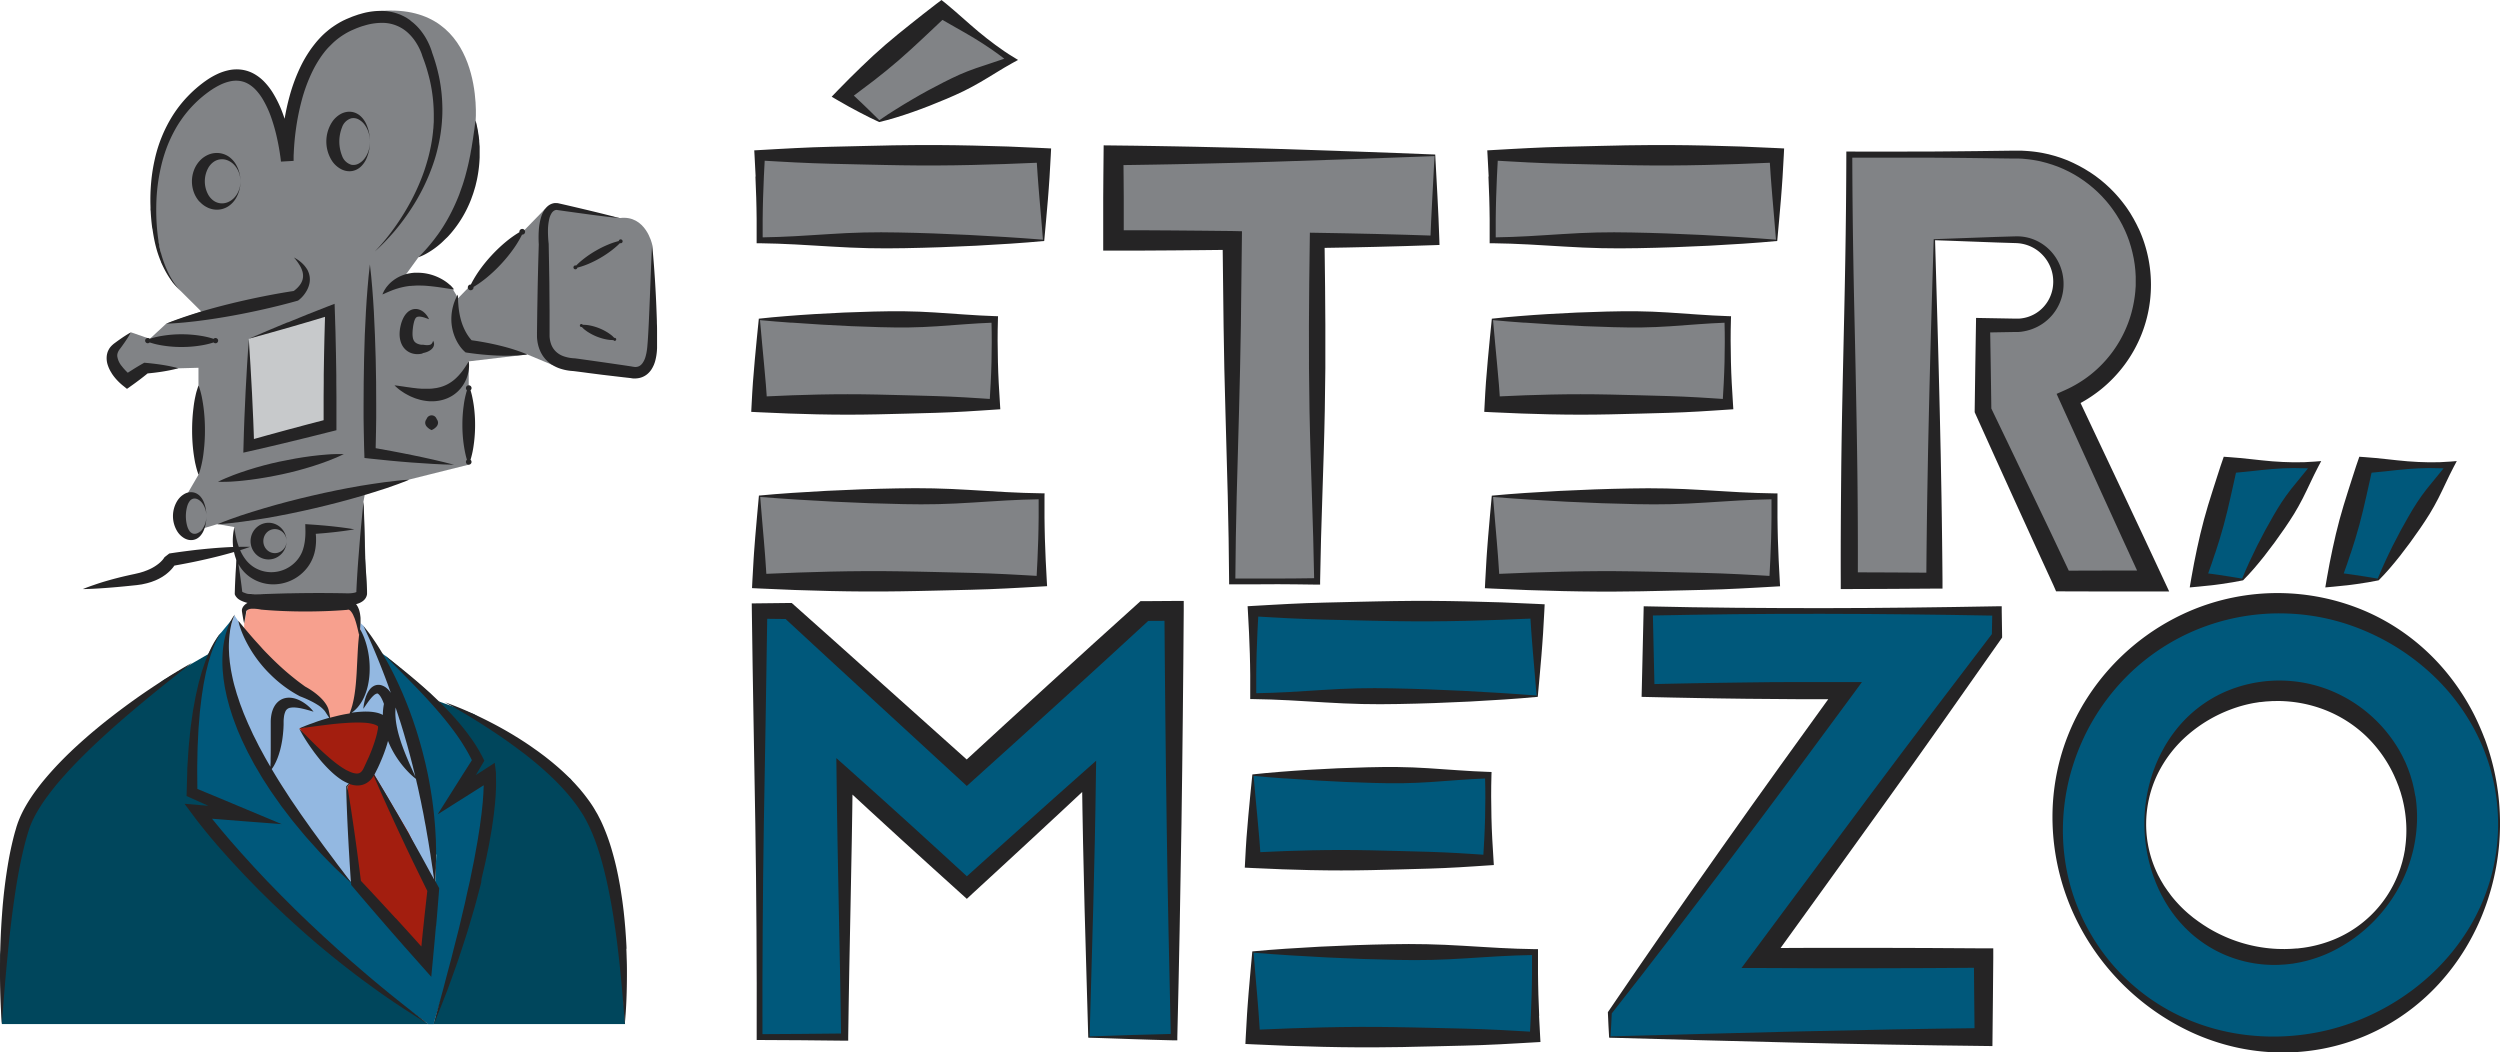 <svg id="Component_7_1" data-name="Component 7 – 1" xmlns="http://www.w3.org/2000/svg" xmlns:xlink="http://www.w3.org/1999/xlink" width="136" height="57.253" viewBox="0 0 136 57.253">
  <defs>
    <clipPath id="clip-path">
      <rect id="Rectangle_11" data-name="Rectangle 11" width="136" height="57.253" fill="none"/>
    </clipPath>
  </defs>
  <path id="Path_90" data-name="Path 90" d="M9.228,1376.006l-4.569,3.739-3.172,4.312-1.145,6.921.093,3.743h33.9l-.408-7.032-.793-3.031-1.748-3.259-1.881-1.344-3.388-2.192-1.931-.7,1.3,1.789.584,1.275-.624,1.448-.745.715,2.169-1.119-.279,3.627-1.552,6.321-1.116,3.459h-.351l-2.611-1.834-7.025-6.3-2.691-3.332,2.691.234-3.148-1.428v-2.274l.344-2.8.551-1.9-.014-.452Z" transform="translate(-0.333 -1339.013)" fill="#00465c"/>
  <path id="Path_91" data-name="Path 91" d="M734.639,1309.647l.155.14,1.691,3.11L738,1318l.661,4.707V1324l-1.19-1.956-.985-2.29-1.348-1.941.492-1.024.123-1.38-.449-.579h-1.28l.771-1.615,0-2.194-.189-1.043Z" transform="translate(-715.023 -1275.747)" fill="#93b8e1"/>
  <g id="Group_18" data-name="Group 18">
    <g id="Group_17" data-name="Group 17" clip-path="url(#clip-path)">
      <path id="Path_92" data-name="Path 92" d="M476.241,1293.08l.705,1.044s1.66,2.133,1.824,2.265,2.592,1.771,2.592,1.771l.11.732-1.7.333.762,1.214,1.8,1.406.168.4-.168.12.261,2.922.294,2.788-2.563-3.249-2.964-4.5-1.115-2.289-.449-3.68Z" transform="translate(-463.492 -1259.608)" fill="#93b8e1"/>
      <path id="Path_93" data-name="Path 93" d="M405.855,1303.964l-.692.838-.552.99-.665,3.268-.216,1.882v2.274l2.52,1.143-2.064.051,2.9,3.5,3.622,3.49,2.882,2.379,1.9,1.361,1.087.78h.285l2.283-7.349.793-4.56v-1.489l-1.734.882-.7.567,1.618-2.221-.377-1.348-2.058-2.463-1.97-1.668-.526-.42-.442-.327,1.844,3.978.892,5.063.527,2.161-.057,1.4-.152,1.5-.211,2.7-1.375-1.209-2.062-2.458-.72-.394-3.675-4.245-2.683-5.195-.476-3.252Z" transform="translate(-393.28 -1270.211)" fill="#00587b"/>
      <path id="Path_94" data-name="Path 94" d="M629.146,1510.358l2.715-.532h1.28l.767.532-.44,1.427-.362.9,1.991,3.382,1.4,2.932-.185,2.274-.254,1.615-1.7-1.642-2.088-2.456-.152-.9-.255-2.617-.1-1.742.233-.3-2.088-1.8Z" transform="translate(-612.86 -1470.744)" fill="#a31e0f"/>
      <path id="Path_95" data-name="Path 95" d="M513.428,1273.589l-.169.862v.465l3.293,3.411.892.516.509.764h1.275l-.255-.221.87-1.812-.159-2.339-.306-1.388-.256-.345h-.965Z" transform="translate(-499.974 -1240.536)" fill="#f7a08e"/>
      <path id="Path_96" data-name="Path 96" d="M239.923,53.934l4.051.3,2.4-.152.559-.268-.061-1.115-.133-3.723.1-.533,2.4-.683,3.229-.807.017-3.454-.017-.865v-1.3l3.188-.377,1.387.581,4.23.421,1.261-.453-.091-6.547s-.344-1.6-1.748-1.423l-3.466-.618-.61.124-4.725,4.852-.412-.685-1.756-.405-.667-.208.667-.918,1.809-1.508,1.283-3,.218-1.872-.19-1.06s.534-6.387-5.135-5.97l-2.041.813-2.122,2.458-.717,2.726-.271,1.615-1.26-3.389-1.359-.674-1.827.595-1.734,1.826-.841,2.407-.372,2.434.522,2.221.049.64.625,1.092.424.461,1.133,1.126-1.9.656-.9.832-1.017-.352L233,40.925l.692,1.186,1.648-.389,1.327-.01,1.1-.03V47.5l-.559.961-.538,1.286.845,1.2.518-.53.763-.229.922.158Z" transform="translate(-226.97 -21.675)" fill="#818386"/>
      <path id="Path_97" data-name="Path 97" d="M522.544,654.013l4.42-1.542v6.239l-4.42,1.131Z" transform="translate(-509.018 -635.581)" fill="#c7c9cb"/>
      <path id="Path_98" data-name="Path 98" d="M1611.665,33.491h-15.441V28.862h15.441Zm-15.441,4.3h12.8v4.629h-12.8Zm0,9.622h15.342V52.04h-15.342Zm6.514-20.4,7.175-3.339-3.8-2.711-5.356,4.629Z" transform="translate(-1554.906 -20.417)" fill="#818386"/>
      <path id="Path_99" data-name="Path 99" d="M2357.122,326.247v4.629h-6.414v18.549h-4.629V330.876h-6.447v-4.629Z" transform="translate(-2279.07 -317.802)" fill="#818386"/>
      <path id="Path_100" data-name="Path 100" d="M3152.16,330.876h-15.441v-4.629h15.441Zm-15.441,4.3h12.8V339.8h-12.8Zm0,9.622h15.342v4.629h-15.342Z" transform="translate(-3055.525 -317.802)" fill="#818386"/>
      <path id="Path_101" data-name="Path 101" d="M3891.147,329.6v18.549h-4.629V324.968h9.06a6.961,6.961,0,0,1,2.876,13.292l4.6,9.919h-4.927l-4.332-9.291v-4.629h1.786a2.3,2.3,0,0,0,2.314-2.314,2.329,2.329,0,0,0-2.314-2.348Z" transform="translate(-3785.916 -316.556)" fill="#818386"/>
      <path id="Path_102" data-name="Path 102" d="M1614.145,1307.45v-14.185l-6.646,6.051-6.646-6.051v14.185h-4.629v-23.178h1.587l9.688,8.8,9.655-8.8h1.62v23.178Z" transform="translate(-1554.906 -1251.028)" fill="#00587b"/>
      <path id="Path_103" data-name="Path 103" d="M2648.883,1288.9h-15.441v-4.629h15.441Zm-15.441,4.3h12.8v4.629h-12.8Zm0,9.622h15.342v4.629h-15.342Z" transform="translate(-2565.275 -1251.029)" fill="#00587b"/>
      <path id="Path_104" data-name="Path 104" d="M3383.237,1307.45v-1.323l12.8-17.524H3385.32v-4.331H3404.3v1.356l-12.829,17.524h12.1v4.3Z" transform="translate(-3295.662 -1251.028)" fill="#00587b"/>
      <path id="Path_105" data-name="Path 105" d="M4348.658,997.216a12,12,0,1,1-12-12,12.022,12.022,0,0,1,12,12m-19.243,0a7.241,7.241,0,1,0,7.241-7.241,7.239,7.239,0,0,0-7.241,7.241m5.295-13.292,3.935-6.216h-4.662l-1.686,6.216Zm7.374,0,3.935-6.216h-4.662l-1.686,6.216Z" transform="translate(-4212.71 -952.4)" fill="#00587b"/>
      <path id="Path_106" data-name="Path 106" d="M192.859,1077.923l.043-.488.04-.488c.026-.325.054-.651.078-.976l.007-.1-.041-.075-.182-.335q.013-.164.024-.328l.014-.231.006-.115,0-.115c0-.154.006-.308.009-.462,0-.077,0-.154,0-.231l0-.231-.011-.463c0-.077-.008-.154-.011-.231l-.013-.231c-.015-.309-.045-.616-.074-.924-.013-.154-.035-.307-.052-.461l-.03-.23c-.01-.077-.019-.154-.031-.23-.046-.306-.094-.612-.152-.915-.014-.076-.028-.152-.043-.228s-.029-.152-.046-.227l-.1-.454c-.016-.076-.035-.151-.054-.226l-.056-.225-.056-.225c-.019-.075-.04-.15-.06-.224-.042-.149-.082-.3-.126-.447s-.088-.3-.134-.445c-.022-.074-.047-.147-.071-.221l-.073-.22c-.025-.073-.048-.147-.074-.22s-.052-.146-.079-.219c-.053-.146-.1-.291-.161-.435-.028-.072-.055-.145-.084-.216l-.043-.108-.044-.107-.089-.215c-.03-.071-.058-.143-.091-.214-.063-.141-.125-.283-.19-.424-.26-.562-.544-1.112-.858-1.645-.158-.266-.321-.529-.5-.784a8.548,8.548,0,0,0-.555-.741c.269.554.512,1.114.744,1.678s.451,1.13.657,1.7c.033.091.065.182.1.272-.032-.044-.067-.088-.1-.131a1.185,1.185,0,0,0-.145-.139.817.817,0,0,0-.2-.118.635.635,0,0,0-.124-.038.573.573,0,0,0-.137-.009.545.545,0,0,0-.247.076.68.68,0,0,0-.166.138,1.011,1.011,0,0,0-.11.152,1.334,1.334,0,0,0-.08.154c-.023.052-.043.1-.06.155a2.669,2.669,0,0,0-.129.629l.178-.26c.059-.085.119-.168.181-.245.031-.039.063-.076.094-.112s.065-.068.1-.1a.449.449,0,0,1,.186-.114.068.068,0,0,1,.051.005.112.112,0,0,1,.016.01l.02.017a.644.644,0,0,1,.119.148,1.7,1.7,0,0,1,.115.227c.018.041.034.083.049.125l.012.033a3.144,3.144,0,0,0-.058.541c0,.019,0,.038,0,.057a1.351,1.351,0,0,0-.33-.122,2.35,2.35,0,0,0-.343-.051c-.111-.009-.22-.011-.327-.009a5.894,5.894,0,0,0-.628.051l-.073.011.008-.005a1.564,1.564,0,0,0,.129-.1,1.256,1.256,0,0,0,.119-.111c.02-.019.038-.039.057-.059l.052-.063a2.3,2.3,0,0,0,.334-.558,3.25,3.25,0,0,0,.194-.613,4.24,4.24,0,0,0,.084-.628,4.845,4.845,0,0,0-.091-1.241,4.453,4.453,0,0,0-.166-.6c-.035-.1-.073-.195-.117-.29a2.223,2.223,0,0,0-.146-.276c.009-.069.016-.139.022-.209l.007-.125v-.126c0-.042,0-.084,0-.127s-.006-.085-.011-.128a1.787,1.787,0,0,0-.047-.262,1.141,1.141,0,0,0-.107-.269.822.822,0,0,0-.078-.115c.033-.009.066-.018.1-.03a.973.973,0,0,0,.246-.122.652.652,0,0,0,.129-.118.546.546,0,0,0,.1-.181.531.531,0,0,0,.022-.1c0-.017,0-.034,0-.05v-.033l0-.093-.018-.371c-.005-.124-.014-.248-.021-.372s-.014-.248-.023-.372l-.026-.372-.014-.186-.007-.093,0-.047v-.047l-.012-.744c-.006-.248-.01-.5-.017-.745-.013-.5-.028-.993-.053-1.491-.056.495-.1.99-.148,1.486-.023.248-.043.5-.064.744l-.059.744c-.041.5-.072.993-.1,1.491l-.018.373,0,.071-.005,0a.441.441,0,0,1-.091.032,1.138,1.138,0,0,1-.138.024c-.05.006-.1.01-.154.011h-.168q-1.488-.031-2.977,0c-.248,0-.5.012-.744.017l-.743.024-.185.007-.09,0h-.088c-.117,0-.233,0-.346-.01a1.794,1.794,0,0,1-.318-.052.634.634,0,0,1-.124-.047.355.355,0,0,1-.038-.023l0,0c-.018-.148-.035-.3-.055-.443l-.033-.25-.035-.25c-.012-.083-.024-.167-.037-.25s-.026-.167-.039-.25l-.012-.071a2.05,2.05,0,0,0,.741.784,2.212,2.212,0,0,0,1.064.325,2.338,2.338,0,0,0,1.965-.936,2.253,2.253,0,0,0,.277-.493c.017-.044.033-.088.049-.132l.041-.135.032-.137c.009-.045.017-.089.024-.134a3.158,3.158,0,0,0,.033-.532c0-.083-.007-.166-.015-.248l.3-.024.149-.012.149-.014c.1-.01.2-.019.3-.03s.2-.021.3-.034.2-.024.3-.038c.2-.027.4-.056.6-.092-.2-.037-.4-.066-.6-.092-.1-.014-.2-.026-.3-.038s-.2-.023-.3-.034-.2-.02-.3-.03l-.149-.014-.149-.012c-.2-.018-.4-.031-.6-.045l-.271-.019.007.31a3.835,3.835,0,0,1-.013.451,2.993,2.993,0,0,1-.067.432c-.008.035-.017.07-.026.1l-.03.1c-.012.032-.024.064-.036.1l-.041.093a1.782,1.782,0,0,1-.213.342,1.837,1.837,0,0,1-1.406.687,1.778,1.778,0,0,1-.791-.175,1.628,1.628,0,0,1-.348-.221,1.776,1.776,0,0,1-.293-.306,2.45,2.45,0,0,1-.286-.495c.181-.056.362-.116.542-.182-.206-.005-.41,0-.615,0-.016-.043-.031-.086-.045-.129a4.618,4.618,0,0,1-.193-.939,2.09,2.09,0,0,0-.051.242c-.013.082-.022.164-.029.247a3.207,3.207,0,0,0,0,.5c0,.029.006.057.009.086l-.189.008c-.368.019-.736.044-1.1.078-.183.016-.366.036-.548.054s-.365.041-.547.064q-.546.068-1.09.151l-.263.205,0-.005,0,0,0,.008-.013.021-.032.047-.037.049-.041.048a1.6,1.6,0,0,1-.191.18,2.373,2.373,0,0,1-.471.292l-.131.058c-.044.019-.091.034-.136.052l-.068.025c-.023.009-.047.014-.07.022l-.142.043c-.023.008-.048.012-.072.018l-.073.017-.148.035c-.106.022-.212.045-.318.069q-.635.141-1.26.324-.312.091-.622.2c-.206.069-.412.143-.614.227.219,0,.437-.011.653-.022l.324-.019c.108-.008.216-.014.323-.023q.646-.049,1.286-.116l.32-.033c.026,0,.056-.007.084-.011l.086-.012.086-.013c.029,0,.057-.008.086-.015l.171-.038c.029-.007.057-.012.085-.02l.085-.025.085-.025c.028-.009.057-.016.085-.028l.168-.064c.028-.01.055-.024.083-.036l.082-.039c.055-.025.108-.056.161-.086l.079-.046.077-.052.077-.052.074-.058a2.137,2.137,0,0,0,.278-.262l.063-.075.06-.081.017-.025q.46-.082.919-.174c.18-.036.359-.074.539-.114s.358-.08.537-.123c.358-.084.714-.177,1.069-.276l.182-.052c.011.05.022.1.036.148a2.368,2.368,0,0,0,.1.3q-.012.141-.022.281t-.017.252c-.005.084-.011.168-.015.252l-.013.252-.011.252c-.007.168-.011.336-.017.5v.006l0,.013c0,.015,0,.016,0,.021l0,.011.005.018c0,.011.007.02.011.029a.422.422,0,0,0,.023.046.479.479,0,0,0,.05.07.653.653,0,0,0,.1.1,1.035,1.035,0,0,0,.209.118,1.776,1.776,0,0,0,.3.1l-.006,0c-.021.01-.042.025-.062.037l-.03.02-.029.024-.029.024c-.009.008-.018.018-.027.028l-.026.028c-.008.01-.016.021-.024.032a.343.343,0,0,0-.022.033l-.019.036a.327.327,0,0,0-.016.038.267.267,0,0,0-.012.04.307.307,0,0,0-.008.042c0,.007,0,.014,0,.023v.012s0,.016,0,.019c.01.075.023.151.035.226.025.15.052.3.085.45.034-.15.06-.3.085-.448.012-.075.025-.149.035-.224,0,0,0,.007,0,.005v0l0,0,.008-.012.01-.012a.1.1,0,0,1,.011-.012.213.213,0,0,1,.026-.021l.014-.01.016-.009a.479.479,0,0,1,.153-.048.312.312,0,0,1,.045-.005l.045,0h.1a2.549,2.549,0,0,1,.4.052h.027c.384.034.767.057,1.151.073s.767.024,1.151.025c.767,0,1.535-.024,2.3-.086l.071-.012h0s0,0,0,0a.026.026,0,0,1,.009,0,.058.058,0,0,1,.033,0,.186.186,0,0,1,.051.025.357.357,0,0,1,.058.053.908.908,0,0,1,.11.161c.016.032.033.063.047.1s.03.068.044.1.026.072.039.108l.036.111.033.114.031.115c.04.155.074.313.113.474,0-.023.009-.046.013-.069q-.006.048-.011.1c-.012.1-.021.2-.031.3-.018.2-.031.4-.042.6l-.059,1.159c-.012.19-.025.379-.042.566s-.039.373-.066.559c-.008.046-.013.093-.022.139s-.017.092-.025.139c-.02.091-.038.186-.063.277l-.017.071c-.007.023-.015.045-.021.069-.014.047-.027.1-.044.141-.008.023-.017.047-.025.071s-.016.049-.026.072l-.036.089c-.143.023-.285.048-.425.078-.211.044-.42.1-.627.152l-.008-.043-.026-.141c-.009-.047-.018-.094-.028-.14l-.015-.07c-.007-.026-.013-.053-.022-.078a1.217,1.217,0,0,0-.143-.282,1.907,1.907,0,0,0-.192-.242,2.719,2.719,0,0,0-.219-.21c-.076-.066-.154-.128-.235-.187s-.163-.114-.247-.167l-.128-.077-.066-.037-.033-.018c-.171-.124-.341-.247-.506-.378s-.328-.263-.488-.4-.316-.278-.47-.422-.305-.291-.454-.442-.3-.3-.441-.46-.288-.316-.431-.477c-.07-.081-.143-.162-.213-.245l-.106-.124-.052-.062-.053-.062c-.141-.167-.281-.336-.423-.51a2.871,2.871,0,0,0,.088.326q.052.16.115.316a5.939,5.939,0,0,0,.286.609,6.948,6.948,0,0,0,.751,1.121c.143.175.295.343.454.5.081.079.16.16.245.236.042.038.083.077.126.114l.129.11a6.658,6.658,0,0,0,1.128.762l.035.019h0l.027.01.03.011.061.024.123.051c.082.034.163.071.243.109a4.23,4.23,0,0,1,.465.253,1.59,1.59,0,0,1,.388.329c.013.016.024.033.037.05l.038.06c.025.041.052.081.078.121s.054.08.081.12l.022.03q-.253.07-.5.15c-.1.031-.192.063-.288.1s-.191.068-.285.1c-.189.071-.377.146-.561.23.4-.054.8-.11,1.194-.16s.791-.1,1.184-.127l.294-.02q.146-.009.292-.012a5.659,5.659,0,0,1,.572.008,2.254,2.254,0,0,1,.52.083l.055.018.051.02a.558.558,0,0,1,.083.045.223.223,0,0,1,.041.033s0,.006,0,.009,0,.033,0,.049,0,.033-.006.051c0,.035-.009.069-.017.105s-.013.071-.021.108c-.03.144-.073.291-.118.438-.093.294-.2.587-.328.878-.031.073-.063.145-.1.217l-.048.109-.05.108-.05.108-.025.054c-.008.017-.017.039-.024.05a.81.81,0,0,1-.087.142.424.424,0,0,1-.095.088.3.3,0,0,1-.109.044.482.482,0,0,1-.148,0,.894.894,0,0,1-.179-.041,1.559,1.559,0,0,1-.191-.078c-.032-.014-.064-.033-.1-.048s-.065-.034-.1-.054a4.3,4.3,0,0,1-.381-.253c-.126-.091-.248-.19-.37-.291s-.241-.207-.361-.314c-.475-.431-.93-.9-1.387-1.368.075.147.157.289.241.43s.173.28.265.417q.274.411.589.8c.1.129.215.254.329.378s.234.242.359.358a4.2,4.2,0,0,0,.4.328c.035.026.074.05.11.076s.076.048.117.071a2.173,2.173,0,0,0,.253.125l.044.017-.137.133-.008.007v.015c.009.441.025.88.042,1.32s.038.879.061,1.319l.035.659.039.659c.012.219.028.439.041.658.013.2.026.4.04.605-.192-.266-.388-.527-.586-.786l-.159-.208-.155-.211-.312-.419c-.213-.276-.414-.56-.619-.84l-.154-.21c-.051-.07-.1-.139-.154-.21-.1-.142-.2-.285-.3-.425s-.2-.282-.3-.424l-.292-.429-.146-.214c-.048-.072-.1-.141-.145-.215l-.281-.435c-.245-.374-.479-.754-.705-1.138l.017-.023c.036-.05.068-.1.1-.154a2.882,2.882,0,0,0,.16-.326l.035-.084c.011-.028.021-.056.031-.085.02-.057.041-.114.058-.171s.035-.115.051-.173.029-.116.043-.174c.028-.116.048-.233.07-.35.009-.059.018-.117.025-.176s.016-.118.021-.176c.011-.118.023-.236.028-.353l.007-.177,0-.168a2.254,2.254,0,0,1,.025-.288c0-.022.008-.044.012-.065s.009-.042.015-.061a.746.746,0,0,1,.037-.107.346.346,0,0,1,.28-.226,1.064,1.064,0,0,1,.276-.011,2.486,2.486,0,0,1,.315.047c.108.022.218.05.329.08s.224.064.34.1a1.86,1.86,0,0,0-.246-.268,2.307,2.307,0,0,0-.29-.225,1.859,1.859,0,0,0-.338-.177,1.3,1.3,0,0,0-.407-.092.978.978,0,0,0-.236.016.876.876,0,0,0-.242.085.885.885,0,0,0-.211.157.981.981,0,0,0-.153.2,1.2,1.2,0,0,0-.1.21,1.594,1.594,0,0,0-.06.208,2.249,2.249,0,0,0-.046.4l0,.177v.169c0,.056,0,.112,0,.169s0,.112,0,.168v.674c0,.225,0,.45-.007.677v.086c0,.028,0,.057,0,.085,0,.058-.005.114-.007.172,0,.034,0,.069-.006.1q-.145-.248-.287-.5l-.246-.452-.061-.113-.031-.057-.028-.057c-.038-.077-.076-.154-.115-.23l-.116-.229-.058-.115-.053-.117c-.071-.155-.142-.311-.215-.466l-.2-.472c-.016-.039-.033-.079-.049-.118l-.045-.12-.09-.239c-.064-.159-.112-.321-.167-.483l-.041-.121-.02-.061-.018-.061-.07-.245c-.1-.327-.167-.659-.23-.993-.009-.042-.014-.084-.02-.126l-.018-.126c-.012-.084-.027-.168-.033-.253l-.026-.254c-.007-.085-.008-.169-.014-.254a5.758,5.758,0,0,1,.042-1.021,3.325,3.325,0,0,1,.276-.994c-.014.017-.028.034-.041.052l-.039.054c-.024.037-.049.074-.071.112s-.045.076-.065.116l-.06.119c-.035.081-.073.162-.1.246-.016.042-.032.083-.046.126l-.04.128a5.1,5.1,0,0,0-.194,1.055,6.948,6.948,0,0,0,0,1.076l.026.268.014.134.02.133c.028.177.051.356.092.53l.055.263.014.066.017.065.034.13c.046.173.089.347.146.516l.081.255.041.128c.015.042.031.084.046.125.062.167.124.334.187.5s.139.328.209.491l.053.123.057.12.115.24c.038.08.077.16.116.24l.029.06.031.059.063.117.25.469c.02.04.043.077.066.115l.067.114.135.229c.091.152.177.307.275.454l.288.445c.094.149.2.294.3.438l.305.432c.05.073.1.142.157.212l.16.21.321.419c.11.137.223.272.335.408s.225.27.337.405.232.264.349.395l.352.391.089.1.091.1.183.19.368.376.185.187c.062.062.126.122.19.182.242.229.485.457.733.678l0,.032.006.083.062.074.463.547.466.544c.31.364.624.723.936,1.084s.629.718.943,1.078l.951,1.071.534.6.075-.8.091-.975c.031-.325.058-.65.087-.976m-4.345-18.139v.018h0a.022.022,0,0,1,0,0,.052.052,0,0,1,0-.013m-6.208-.01s0,0,0,.015l0,.019,0-.033m8.582,6.917c.023.072.045.145.068.216s.044.145.066.217l.066.217c.022.073.044.145.064.218.041.146.084.291.126.436s.079.292.119.438c.02.073.041.146.06.219l.056.22.057.22c.019.073.038.146.055.22l.108.441,0,.013c-.133-.289-.262-.572-.383-.855-.145-.338-.279-.674-.392-1.011-.055-.169-.107-.337-.151-.506-.011-.042-.02-.084-.031-.127l-.015-.063-.013-.063c-.008-.042-.019-.084-.026-.126s-.014-.084-.022-.126a4.405,4.405,0,0,1-.048-.5,3.572,3.572,0,0,1,.012-.374c.027.082.053.165.081.247.049.143.094.288.139.432m-.214,10.79c-.323-.351-.645-.7-.971-1.053l-.488-.524-.434-.462c-.023-.186-.047-.372-.071-.558-.028-.218-.055-.436-.085-.654l-.088-.654-.091-.654q-.093-.653-.192-1.306c-.067-.432-.134-.863-.209-1.294l.108-.14.007-.009a1.529,1.529,0,0,0,.217.061,1.077,1.077,0,0,0,.338.015.954.954,0,0,0,.35-.113,1.043,1.043,0,0,0,.277-.225,1.357,1.357,0,0,0,.1-.131c.012-.019.025-.038.037-.057q.305.721.626,1.434c.247.553.5,1.1.756,1.652l.386.822.391.819.4.817.356.727c-.035.3-.066.592-.1.888l-.054.487-.051.487c-.034.325-.069.649-.1.974l-.018.185-.426-.475c-.321-.353-.641-.708-.964-1.06m1.879-2.482-.437-.8-.442-.793-.446-.791c-.3-.526-.6-1.051-.909-1.573q-.4-.684-.819-1.361l.022-.039c.014-.024.021-.04.031-.059l.028-.056.056-.112.056-.112c.019-.037.035-.076.053-.114.035-.076.07-.152.1-.228a8.333,8.333,0,0,0,.353-.952c.013-.041.023-.083.035-.124l.015-.054q.061.153.131.3a5.3,5.3,0,0,0,1,1.421,3.722,3.722,0,0,0,.388.346c.022.1.043.2.066.293.072.294.128.592.195.888.032.148.058.3.089.446s.063.3.088.447.055.3.083.448l.021.112c.007.037.012.075.019.112.012.075.026.15.038.225l.078.45.072.452.038.226c.012.075.021.151.033.227.023.151.045.3.069.454l.018.114.016.114.032.228q.018.119.036.238Z" transform="translate(-169.134 -1027.552)" fill="#252425"/>
      <path id="Path_107" data-name="Path 107" d="M813.781,1383.441l0-.061,0-.061v-.015l0-.019,0-.038-.066-.542-.465.3-.442.286-.12.079.375-.637.085-.145-.071-.142a8.042,8.042,0,0,0-.5-.86c-.046-.069-.093-.136-.14-.2s-.1-.134-.144-.2q-.147-.2-.3-.389-.308-.382-.64-.74t-.68-.7l-.175-.168-.177-.167q-.178-.165-.358-.326c-.24-.216-.485-.426-.731-.633s-.5-.411-.747-.612l-.754-.6c.442.468.9.92,1.348,1.379q.337.343.667.692.165.174.326.351l.161.177.159.178c.211.239.418.48.618.726s.393.5.577.752c.092.128.181.257.268.388.043.066.087.131.128.2s.083.132.123.2q.2.328.364.669l-.5.785-.582.923-.781,1.238,1.244-.785.445-.281.445-.281.372-.236v.028c0,.07-.006.141-.009.212s-.005.141-.009.212l-.015.213-.015.214c0,.036-.006.071-.01.107l-.011.107-.045.428-.057.428-.028.214c0,.036-.009.071-.014.107l-.017.107-.068.428c-.042.286-.1.57-.149.855l-.077.427-.088.426-.086.427-.043.213c-.015.071-.032.142-.047.213q-.1.425-.19.851l-.047.213-.051.212-.1.424-.1.425-.051.212c-.017.071-.033.142-.052.212l-.216.847-.107.424-.053.212-.057.211c-.076.281-.15.564-.225.846l-.111.424-.055.212-.058.211q-.234.844-.452,1.7.333-.812.649-1.631c.026-.068.053-.136.079-.2l.075-.206.15-.413c.1-.276.2-.551.295-.827l.073-.207.069-.208.137-.417.271-.836c.023-.07.044-.14.064-.21l.063-.211.125-.422.124-.422.062-.211.057-.213q.115-.425.226-.851c.018-.071.038-.142.055-.213L813,1389l.1-.429.1-.43.09-.432.089-.433c.031-.144.054-.29.079-.435l.076-.436.019-.109c.006-.036.011-.073.016-.11l.032-.22.061-.44.049-.443.012-.111c0-.037.008-.074.011-.111l.017-.223.017-.223c0-.075.006-.15.009-.225s.006-.15.008-.226v-.229c0-.075,0-.155-.006-.232Z" transform="translate(-786.8 -1341.207)" fill="#252425"/>
      <path id="Path_108" data-name="Path 108" d="M399.971,1348.514c-.141-.109-.279-.221-.418-.333l-.416-.334-.412-.34c-.277-.223-.546-.457-.819-.684-.541-.462-1.079-.926-1.606-1.4s-1.05-.957-1.564-1.446c-.128-.123-.257-.245-.384-.369l-.382-.371c-.252-.249-.5-.5-.752-.752-.5-.5-.988-1.018-1.47-1.537q-.36-.391-.713-.787c-.117-.132-.236-.264-.352-.4l-.175-.2-.173-.2q-.345-.4-.68-.814l-.173-.213.474.037,1.261.1,2.055.157-1.9-.794-1.431-.6-1.258-.521-.008-.923v-.14c0-.047,0-.093,0-.14l.005-.279.01-.559c0-.093,0-.187.008-.279l.014-.279.027-.558c0-.047,0-.093.007-.14l.012-.139.023-.278.022-.278.011-.139c0-.023,0-.047.006-.07l.008-.069c.046-.369.08-.741.144-1.107l.043-.276c0-.023.007-.046.011-.069l.014-.068.027-.137.054-.274c.009-.046.018-.092.028-.137l.034-.135.067-.271c.012-.045.021-.091.035-.135l.04-.133.08-.268c.03-.088.062-.175.094-.263.016-.044.03-.088.048-.131l.054-.129.054-.129c.019-.043.041-.083.061-.125s.041-.084.063-.125l.07-.121c.022-.041.05-.079.076-.118l.02-.029.021-.028c.014-.019.028-.037.044-.055-.018.015-.034.032-.051.049l-.025.025-.023.027c-.03.036-.063.071-.089.11l-.083.115c-.026.039-.051.08-.076.119s-.051.08-.075.121l-.068.124-.068.125c-.023.042-.041.085-.061.128-.04.086-.081.172-.12.258l-.105.264-.052.132c-.018.044-.031.089-.047.134l-.091.269-.045.135c-.014.045-.026.091-.039.137l-.077.274-.038.137-.019.069c-.006.023-.011.046-.017.069l-.063.277c-.091.369-.152.742-.221,1.115l-.013.07c0,.023-.007.047-.01.07l-.02.141-.04.281-.039.281-.019.141c-.006.047-.01.094-.015.141l-.057.564c-.019.188-.039.377-.049.565l-.036.566-.018.283c0,.047-.006.094-.008.142l0,.141-.033,1.133-.005.186.183.082,1,.45-.527-.045-.767-.066.457.615.083.112.082.109c.055.072.111.143.166.215q.167.213.337.423c.226.28.459.554.694.826l.176.2.178.2c.118.135.239.268.359.4q.362.4.733.788,1.483,1.56,3.094,2.987l.2.178.2.176c.136.117.27.235.407.351.275.23.548.462.827.686l.208.169c.069.057.139.113.21.168l.422.332c.14.112.284.218.426.327s.284.218.428.323l.433.318c.144.107.29.209.436.313l.438.309.443.3c.294.2.6.395.9.59.149.1.3.19.454.285l.228.141.229.14c-.28-.222-.566-.435-.845-.658Z" transform="translate(-377.946 -1293.795)" fill="#252425"/>
      <path id="Path_109" data-name="Path 109" d="M9.167,1393.832q-.632.4-1.248.818-1.232.843-2.4,1.784c-.193.158-.386.317-.576.479s-.378.327-.564.495q-.56.5-1.087,1.042t-1.009,1.132q-.239.3-.46.612c-.146.21-.286.427-.416.652a6.185,6.185,0,0,0-.349.7c-.025.062-.049.124-.073.186s-.044.127-.066.19-.037.123-.055.184l-.054.183c-.134.491-.243.984-.333,1.479a28.6,28.6,0,0,0-.366,2.979c-.074.995-.108,1.991-.112,2.986,0,.5.005.995.022,1.492s.041.994.08,1.489c.074-.991.151-1.979.241-2.965s.19-1.969.315-2.947c.015-.122.032-.244.048-.366s.033-.244.051-.366c.034-.244.071-.487.108-.73.079-.485.162-.968.263-1.446s.21-.953.346-1.416c.036-.115.069-.232.105-.344.019-.054.036-.107.056-.161s.042-.107.064-.16a5.619,5.619,0,0,1,.315-.625c.117-.2.245-.406.38-.6s.281-.389.429-.58.3-.377.461-.561.322-.364.487-.544c.331-.358.676-.706,1.027-1.049.175-.172.354-.34.534-.508s.361-.334.543-.5c.731-.66,1.484-1.3,2.248-1.927s1.541-1.244,2.326-1.852c-.435.24-.862.5-1.283.761" transform="translate(0 -1357.011)" fill="#252425"/>
      <path id="Path_110" data-name="Path 110" d="M945.531,1489.565l-.007-.171-.01-.171c-.007-.114-.013-.228-.021-.342l-.024-.342c-.008-.114-.019-.228-.029-.342l-.015-.171-.017-.171-.036-.342c-.028-.227-.055-.455-.089-.682s-.068-.454-.106-.681c-.02-.113-.042-.226-.063-.339l-.032-.17-.035-.169c-.091-.452-.207-.9-.338-1.346a10.968,10.968,0,0,0-.483-1.316l-.073-.161c-.012-.027-.025-.053-.039-.08l-.04-.079-.081-.158-.041-.079-.045-.077c-.061-.1-.119-.207-.182-.308s-.13-.2-.2-.3c-.139-.191-.279-.382-.43-.561l-.112-.136-.117-.131-.117-.131c-.039-.044-.079-.086-.12-.127a12.1,12.1,0,0,0-1.017-.952c-.176-.151-.358-.293-.539-.435l-.277-.207c-.092-.069-.187-.134-.281-.2-.047-.033-.093-.067-.141-.1l-.143-.1c-.1-.064-.19-.129-.287-.19s-.192-.125-.29-.186l-.293-.18q-.589-.354-1.2-.67t-1.234-.594c-.417-.185-.839-.358-1.269-.507q1.195.66,2.331,1.4.568.368,1.119.758l.273.2c.091.065.181.133.271.2s.179.135.268.2.178.136.265.207q.527.415,1.02.867c.326.3.645.61.937.94a9.924,9.924,0,0,1,.813,1.028c.058.091.118.182.177.272s.108.186.162.279l.04.07.036.073.073.145.036.072c.012.024.025.048.035.073l.066.15.067.149c.012.025.022.05.032.076l.03.076.061.153c.02.051.042.1.059.154l.11.312c.036.1.067.211.1.316.017.053.035.105.051.158l.046.16.046.16c.016.053.031.107.044.161l.084.323c.015.054.026.108.039.162l.039.163.039.163.036.164c.024.109.048.218.071.328.043.22.089.439.129.66.082.441.154.885.219,1.33l.048.334.046.335c.015.112.028.224.043.336l.021.168.02.168q.081.672.147,1.348.134,1.351.226,2.712c.046-.453.074-.908.092-1.363s.026-.911.026-1.367c0-.228,0-.456-.008-.684s-.013-.456-.024-.684" transform="translate(-911.446 -1437.954)" fill="#252425"/>
      <path id="Path_111" data-name="Path 111" d="M731.547,1280.948h.006l.008,0-.019,0h.005" transform="translate(-712.606 -1247.787)" fill="#252425"/>
      <path id="Path_112" data-name="Path 112" d="M528.112,1098.786a.982.982,0,0,0-.348-.14.964.964,0,0,0-.783.2.993.993,0,0,0-.273.346,1.016,1.016,0,0,0,0,.875.993.993,0,0,0,.273.345.965.965,0,0,0,1.13.058,1,1,0,0,0,.457-.84.679.679,0,0,1-.072.3.651.651,0,0,1-.2.232.624.624,0,0,1-.268.112.61.61,0,0,1-.483-.129.644.644,0,0,1-.142-.162.67.67,0,0,1-.076-.177.684.684,0,0,1,0-.357.677.677,0,0,1,.076-.177.652.652,0,0,1,.141-.161.609.609,0,0,1,.482-.13.624.624,0,0,1,.268.111.65.65,0,0,1,.2.232.678.678,0,0,1,.072.3,1.005,1.005,0,0,0-.457-.841" transform="translate(-512.978 -1070.191)" fill="#252425"/>
      <path id="Path_113" data-name="Path 113" d="M364.346,1034.266a.829.829,0,0,0-.235.1,1.106,1.106,0,0,0-.343.334,1.587,1.587,0,0,0,0,1.705,1.11,1.11,0,0,0,.342.334.83.83,0,0,0,.235.1.7.7,0,0,0,.255.012.661.661,0,0,0,.23-.079.731.731,0,0,0,.173-.14,1.079,1.079,0,0,0,.206-.344,1.794,1.794,0,0,0,.1-.365,2.278,2.278,0,0,0,.027-.321,1.184,1.184,0,0,1-.206.641.72.72,0,0,1-.252.226.431.431,0,0,1-.143.045.33.33,0,0,1-.13-.011.366.366,0,0,1-.186-.143.859.859,0,0,1-.116-.236,2,2,0,0,1,0-1.136.868.868,0,0,1,.115-.236.367.367,0,0,1,.185-.143.331.331,0,0,1,.13-.011.433.433,0,0,1,.143.045.718.718,0,0,1,.253.225,1.18,1.18,0,0,1,.207.641,2.294,2.294,0,0,0-.027-.321,1.8,1.8,0,0,0-.1-.365,1.08,1.08,0,0,0-.206-.345.729.729,0,0,0-.174-.14.661.661,0,0,0-.23-.08.7.7,0,0,0-.256.012" transform="translate(-354.11 -1007.476)" fill="#252425"/>
      <path id="Path_114" data-name="Path 114" d="M433.591,1084.634c0,.016,0,.031,0,.047q0-.023,0-.047" transform="translate(-422.367 -1056.558)" fill="#252425"/>
      <path id="Path_115" data-name="Path 115" d="M433.591,1082.824c0,.016,0,.031,0,.047q0-.023,0-.047" transform="translate(-422.367 -1054.795)" fill="#252425"/>
      <path id="Path_116" data-name="Path 116" d="M767.68,566.414c.386.021.773.039,1.161.045-.375-.1-.752-.19-1.129-.277s-.755-.166-1.133-.244c-.189-.039-.379-.076-.568-.114l-.569-.109c-.289-.053-.577-.106-.866-.157l0-.063.007-.321c0-.214.011-.427.013-.641l.009-.641,0-.641c0-.855-.005-1.71-.028-2.564s-.055-1.71-.1-2.564c-.011-.214-.027-.427-.04-.641s-.03-.427-.048-.641c-.035-.427-.074-.855-.127-1.282-.053.427-.092.855-.127,1.282-.018.214-.033.427-.049.641s-.029.427-.04.641c-.05.855-.083,1.71-.1,2.564s-.029,1.71-.028,2.564l0,.641.009.641c0,.214.008.427.013.641l.007.321.01.32.009.276.256.029c.383.043.767.081,1.151.118l.577.052c.192.016.385.033.577.047.385.029.771.056,1.157.077" transform="translate(-744.139 -541.177)" fill="#252425"/>
      <path id="Path_117" data-name="Path 117" d="M316.285,34.839c.029.209.063.416.105.623.01.052.022.1.033.155l.018.077.01.039c0,.013.006.021.009.036.025.1.053.206.084.308a6.068,6.068,0,0,0,.217.594,5.482,5.482,0,0,0,.278.566,4.666,4.666,0,0,0,.347.525,3.491,3.491,0,0,0,.424.461,3.755,3.755,0,0,1-.385-.489,4.6,4.6,0,0,1-.3-.54,6.064,6.064,0,0,1-.41-1.163c-.024-.1-.046-.2-.063-.3,0-.011,0-.028-.007-.04l-.007-.037-.013-.076c-.008-.051-.016-.1-.023-.152q-.043-.306-.069-.614a12,12,0,0,1-.038-1.234,10.053,10.053,0,0,1,.336-2.424q.08-.294.181-.581t.226-.562c.082-.184.173-.364.27-.54s.2-.347.316-.512a6.34,6.34,0,0,1,.765-.921c.142-.14.289-.276.444-.4.076-.065.156-.124.235-.185l.12-.087.06-.043.062-.04c.041-.026.081-.055.123-.079l.125-.074c.085-.046.169-.092.255-.131a2.32,2.32,0,0,1,.523-.175,1.47,1.47,0,0,1,.515-.015,1.217,1.217,0,0,1,.123.026l.061.016.059.021.03.01.029.013.058.025.056.03a.557.557,0,0,1,.056.031,1.836,1.836,0,0,1,.408.338,3.023,3.023,0,0,1,.337.45,5.563,5.563,0,0,1,.493,1.067A9.781,9.781,0,0,1,323.081,30q.065.3.114.6.025.15.046.3l.02.15.009.074.007.071.689-.039v-.1l0-.1q0-.1.007-.209.009-.21.024-.421.031-.421.087-.839a12.949,12.949,0,0,1,.329-1.649,8.681,8.681,0,0,1,.579-1.556,6.255,6.255,0,0,1,.407-.71c.074-.114.155-.222.238-.329s.17-.208.263-.3.188-.19.287-.279c.051-.042.1-.088.153-.127l.078-.062.081-.058c.053-.04.11-.074.164-.111.028-.018.056-.034.085-.052s.056-.035.085-.051c.058-.031.115-.065.175-.093l.089-.044.094-.041.188-.081c.063-.025.127-.047.19-.071l.1-.035c.032-.011.064-.019.1-.029.064-.019.128-.039.193-.056a3.274,3.274,0,0,1,.776-.105,2.062,2.062,0,0,1,1.392.492,2.62,2.62,0,0,1,.5.586,3.125,3.125,0,0,1,.191.346c.029.06.054.12.079.181.012.03.024.061.034.091l.015.045.012.039.009.028h0c.084.222.166.446.234.674s.13.457.184.689a8.622,8.622,0,0,1,.191,1.413c.008.119.009.238.012.357v.179c0,.06,0,.119,0,.179s0,.119-.007.179l-.011.179c0,.06-.011.119-.016.179l-.008.089-.01.089c-.026.238-.063.475-.11.71s-.1.47-.165.7-.135.462-.215.69-.169.452-.264.675a11.884,11.884,0,0,1-.654,1.3,13.064,13.064,0,0,1-.8,1.219,10.871,10.871,0,0,1-.943,1.122c.186-.16.362-.332.532-.508s.336-.359.5-.546a12.3,12.3,0,0,0,.888-1.182,10.992,10.992,0,0,0,1.3-2.667q.116-.355.2-.721c.058-.243.108-.488.146-.736s.067-.5.084-.747c0-.063.009-.125.011-.188l.008-.188c0-.126.005-.251,0-.377a8.858,8.858,0,0,0-.153-1.5,9.566,9.566,0,0,0-.4-1.44l-.006-.023-.009-.03q-.009-.03-.018-.058c-.012-.038-.026-.075-.039-.112-.027-.073-.056-.146-.088-.217a3.7,3.7,0,0,0-.216-.416,3.5,3.5,0,0,0-.272-.387,2.952,2.952,0,0,0-.332-.346c-.059-.055-.124-.1-.188-.153L330.3,23.5l-.025-.017-.051-.034c-.034-.022-.067-.046-.1-.067l-.107-.06-.053-.03-.055-.026-.111-.052-.028-.013-.029-.011-.057-.021a2.816,2.816,0,0,0-.951-.173,3.9,3.9,0,0,0-.936.112c-.075.019-.149.041-.223.062-.037.011-.075.02-.111.032l-.108.038c-.072.026-.145.049-.216.077l-.21.087-.105.044-.106.05c-.071.032-.139.071-.208.107-.035.018-.068.039-.1.058s-.068.039-.1.06c-.065.043-.132.083-.195.129l-.1.068-.092.071c-.062.047-.12.1-.18.148-.117.1-.23.208-.336.321s-.207.228-.3.347-.188.243-.272.37a6.6,6.6,0,0,0-.459.786,9.375,9.375,0,0,0-.631,1.679,12.282,12.282,0,0,0-.269,1.224c-.028-.086-.058-.172-.089-.257a6.2,6.2,0,0,0-.572-1.188,3.659,3.659,0,0,0-.42-.542,2.423,2.423,0,0,0-.559-.445,1.942,1.942,0,0,0-.7-.239,2.082,2.082,0,0,0-.727.034,2.915,2.915,0,0,0-.655.233,4.051,4.051,0,0,0-.575.343l-.068.047-.066.049-.131.1c-.084.069-.169.135-.25.208-.165.141-.321.292-.471.449a6.638,6.638,0,0,0-.8,1.023,7.546,7.546,0,0,0-.976,2.372,9.345,9.345,0,0,0-.2,1.259,10.637,10.637,0,0,0-.039,1.268,11.386,11.386,0,0,0,.1,1.26" transform="translate(-307.993 -22.404)" fill="#252425"/>
      <path id="Path_118" data-name="Path 118" d="M403.931,323.864a1.364,1.364,0,0,0,.493.351,1.213,1.213,0,0,0,.292.079,1.137,1.137,0,0,0,.818-.2,1.356,1.356,0,0,0,.358-.383,1.782,1.782,0,0,0,.264-.95,1.4,1.4,0,0,1-.086.482,1.222,1.222,0,0,1-.252.41,1,1,0,0,1-.383.257.813.813,0,0,1-.423.039.8.8,0,0,1-.357-.162,1.035,1.035,0,0,1-.248-.289,1.517,1.517,0,0,1,0-1.473,1.04,1.04,0,0,1,.247-.289.793.793,0,0,1,.778-.124,1,1,0,0,1,.383.257,1.22,1.22,0,0,1,.252.41,1.393,1.393,0,0,1,.086.482,1.786,1.786,0,0,0-.263-.95,1.356,1.356,0,0,0-.358-.383,1.15,1.15,0,0,0-.523-.2,1.172,1.172,0,0,0-.59.081,1.361,1.361,0,0,0-.493.351,1.572,1.572,0,0,0-.308.517,1.733,1.733,0,0,0,0,1.177,1.574,1.574,0,0,0,.308.516" transform="translate(-393.074 -312.898)" fill="#252425"/>
      <path id="Path_119" data-name="Path 119" d="M686.805,237.805a1.029,1.029,0,0,0,.287.112.927.927,0,0,0,.306.016.9.9,0,0,0,.283-.084.95.95,0,0,0,.229-.158,1.346,1.346,0,0,0,.3-.42,2.266,2.266,0,0,0,.2-.951,1.683,1.683,0,0,1-.069.477,1.407,1.407,0,0,1-.209.427.986.986,0,0,1-.339.3.6.6,0,0,1-.391.063.766.766,0,0,1-.511-.491,2.1,2.1,0,0,1,0-1.548.766.766,0,0,1,.509-.491.6.6,0,0,1,.39.062.986.986,0,0,1,.339.3,1.405,1.405,0,0,1,.209.426,1.679,1.679,0,0,1,.069.477,2.272,2.272,0,0,0-.2-.952,1.345,1.345,0,0,0-.3-.421.946.946,0,0,0-.229-.158.894.894,0,0,0-.283-.084.926.926,0,0,0-.307.016,1.022,1.022,0,0,0-.288.112,1.364,1.364,0,0,0-.437.405,1.953,1.953,0,0,0,0,2.162,1.367,1.367,0,0,0,.436.4" transform="translate(-668.284 -228.623)" fill="#252425"/>
      <path id="Path_120" data-name="Path 120" d="M350.547,544.2c-.072.024-.143.047-.214.073-.286.1-.57.2-.851.32.305-.008.607-.03.908-.057.075-.006.15-.014.225-.022l.225-.024.225-.025.224-.028c.6-.076,1.19-.169,1.781-.276s1.178-.228,1.763-.361,1.167-.278,1.746-.441l.067-.019.031-.022c.02-.015.03-.023.043-.034l.036-.031c.023-.021.046-.042.068-.063a1.777,1.777,0,0,0,.123-.135,1.755,1.755,0,0,0,.2-.306,1.357,1.357,0,0,0,.125-.357,1.108,1.108,0,0,0,.005-.381,1.175,1.175,0,0,0-.119-.347,1.482,1.482,0,0,0-.1-.148c-.018-.023-.034-.047-.052-.068l-.057-.063a1.945,1.945,0,0,0-.524-.391,2.757,2.757,0,0,1,.36.508,1.354,1.354,0,0,1,.107.269.882.882,0,0,1,.028.265.735.735,0,0,1-.055.246.922.922,0,0,1-.127.221,1.362,1.362,0,0,1-.179.195c-.034.03-.068.058-.1.085l-.047.034c-.58.087-1.156.192-1.729.307s-1.173.249-1.756.393-1.162.3-1.738.478l-.216.066-.215.069-.215.071" transform="translate(-340.435 -526.987)" fill="#252425"/>
      <path id="Path_121" data-name="Path 121" d="M880.263,259.783c-.024.035-.048.071-.074.1-.05.069-.1.138-.153.206-.026.034-.052.069-.078.1s-.054.067-.081.1a8.063,8.063,0,0,1-.708.777,2.765,2.765,0,0,0,.491-.229,4.471,4.471,0,0,0,.454-.3l.108-.084c.036-.028.07-.058.105-.087.071-.057.137-.12.2-.182s.131-.128.2-.192.125-.134.186-.2a6.354,6.354,0,0,0,1.128-1.882l.093-.259c.032-.086.056-.175.083-.262l.039-.132c.014-.044.025-.088.035-.133.021-.089.043-.178.063-.267a7.133,7.133,0,0,0,.143-1.082l.007-.136c0-.045,0-.09,0-.136,0-.091,0-.181,0-.271l0-.135c0-.045,0-.09-.008-.135l-.02-.27-.006-.067-.008-.067c-.006-.045-.011-.089-.018-.134-.013-.089-.025-.178-.04-.266q-.05-.265-.119-.526c-.032.178-.054.354-.076.53-.015.088-.026.175-.039.262-.007.043-.012.087-.018.13l-.009.065-.011.065-.042.258c-.007.043-.013.086-.019.129l-.024.128c-.017.085-.031.17-.046.255-.006.043-.016.085-.025.127l-.026.126c-.066.337-.152.667-.241.994-.05.162-.094.325-.151.484s-.112.318-.169.477c-.123.313-.259.621-.41.922a9.544,9.544,0,0,1-.5.88c-.048.07-.093.142-.141.212Z" transform="translate(-856.411 -247.071)" fill="#252425"/>
      <path id="Path_122" data-name="Path 122" d="M1134.817,432.784c0-.16-.007-.321-.013-.481q-.033-.961-.094-1.918c-.041-.639-.091-1.277-.154-1.914-.032.639-.059,1.278-.083,1.917s-.048,1.276-.077,1.913c-.013.318-.028.636-.046.953-.008.159-.019.316-.029.474l-.019.235-.01.117-.013.111a2.483,2.483,0,0,1-.086.42,1.09,1.09,0,0,1-.165.341.592.592,0,0,1-.111.113.423.423,0,0,1-.125.065.477.477,0,0,1-.142.022.548.548,0,0,1-.075-.005l-.035-.007-.016,0-.005,0-.056-.013-.389-.059-.389-.057-.778-.113-.779-.11c-.26-.036-.519-.074-.779-.108l-.012,0h-.014a2.052,2.052,0,0,1-.567-.107,1.164,1.164,0,0,1-.443-.269,1.06,1.06,0,0,1-.264-.433,1.4,1.4,0,0,1-.059-.264c-.006-.045-.01-.091-.011-.137,0-.023,0-.045,0-.067s0-.021,0-.032v-.023h0l0-.038,0-1.208-.01-1.208c0-.4-.011-.806-.016-1.208l-.023-1.208v-.022a6.385,6.385,0,0,1-.039-.706,2.909,2.909,0,0,1,.075-.671,1.033,1.033,0,0,1,.114-.279.421.421,0,0,1,.174-.168.3.3,0,0,1,.05-.017.246.246,0,0,1,.044-.006h0l.023,0,.046.007.091.013.365.052c.487.068.975.135,1.463.2s.977.122,1.467.175q-.715-.188-1.433-.361t-1.436-.34l-.359-.082-.09-.02-.045-.01-.022-.005h-.02l-.012,0h-.01a.587.587,0,0,0-.139,0,.685.685,0,0,0-.128.031.732.732,0,0,0-.22.125.9.9,0,0,0-.162.173,1.456,1.456,0,0,0-.194.387,3.15,3.15,0,0,0-.142.783,6.615,6.615,0,0,0,0,.747l-.034,1.206c-.009.4-.02.805-.027,1.208l-.021,1.208-.015,1.191v.014l0,.028c0,.018,0,.036,0,.053,0,.035,0,.069,0,.1,0,.068.007.134.015.2a2.093,2.093,0,0,0,.086.4,1.876,1.876,0,0,0,.171.379,1.7,1.7,0,0,0,.262.334l.038.038.04.035c.027.023.053.047.082.067l.085.062.089.055a1.955,1.955,0,0,0,.371.171,2.729,2.729,0,0,0,.745.141c.256.033.512.064.769.1l.781.1.781.092.391.046.375.042.013,0,.043.009c.028.005.055.009.083.012a1.16,1.16,0,0,0,.164,0,1.08,1.08,0,0,0,.327-.067,1.022,1.022,0,0,0,.291-.169,1.142,1.142,0,0,0,.214-.238,1.651,1.651,0,0,0,.228-.527,2.943,2.943,0,0,0,.081-.521l.007-.128,0-.122,0-.243c0-.161,0-.323,0-.483s0-.321-.008-.482" transform="translate(-1099.082 -415.188)" fill="#252425"/>
      <path id="Path_123" data-name="Path 123" d="M1330.377,770.6h0Z" transform="translate(-1295.94 -750.651)" fill="#252425"/>
      <path id="Path_124" data-name="Path 124" d="M985.357,485.455c-.046.083-.092.167-.134.254a.156.156,0,1,0,.143.132c.084-.049.164-.1.243-.153q.236-.159.453-.336a7.928,7.928,0,0,0,.809-.762,8.023,8.023,0,0,0,.7-.864q.16-.23.3-.477c.046-.083.092-.167.134-.254a.156.156,0,1,0-.142-.132c-.083.049-.164.1-.243.153q-.236.159-.453.336a8.017,8.017,0,0,0-.809.762,7.936,7.936,0,0,0-.7.864q-.16.23-.3.477" transform="translate(-959.607 -470.231)" fill="#252425"/>
      <path id="Path_125" data-name="Path 125" d="M952.343,622.44l.2-.007c.068,0,.136-.006.2-.012.137-.009.274-.022.412-.043-.127-.058-.256-.108-.385-.154-.064-.024-.129-.045-.194-.068l-.194-.063c-.259-.081-.52-.151-.783-.214-.486-.116-.976-.206-1.468-.275l-.026-.03c-.034-.039-.066-.08-.1-.123a2.614,2.614,0,0,1-.176-.272,3.1,3.1,0,0,1-.259-.616c-.032-.11-.06-.222-.083-.337s-.042-.233-.056-.353-.023-.243-.032-.368l-.009-.189c0-.064,0-.128-.008-.193-.033.056-.063.114-.092.172s-.054.119-.077.18-.046.123-.064.186-.036.127-.051.192a2.677,2.677,0,0,0-.06.4,2.858,2.858,0,0,0,0,.408,2.605,2.605,0,0,0,.2.808,2.46,2.46,0,0,0,.2.376,2.12,2.12,0,0,0,.128.176c.023.029.048.057.073.086l.041.043.022.022.012.012.017.016.073.067.108.016a15.831,15.831,0,0,0,1.6.154c.269.011.54.015.811.008" transform="translate(-924.477 -603.095)" fill="#252425"/>
      <path id="Path_126" data-name="Path 126" d="M403.7,814.068c.022.1.046.2.074.3a3.16,3.16,0,0,0,.1.3,3.177,3.177,0,0,0,.1-.3c.028-.1.052-.2.074-.3.044-.2.078-.406.1-.608a9.532,9.532,0,0,0,.074-1.217,9.634,9.634,0,0,0-.075-1.217c-.026-.2-.06-.406-.1-.608-.022-.1-.046-.2-.074-.3s-.058-.2-.1-.3c-.039.1-.069.2-.1.3s-.052.2-.074.3c-.044.2-.077.406-.1.608a9.64,9.64,0,0,0-.075,1.217,9.521,9.521,0,0,0,.074,1.217c.026.2.06.406.1.608" transform="translate(-393.073 -788.847)" fill="#252425"/>
      <path id="Path_127" data-name="Path 127" d="M224.445,700.8a2.635,2.635,0,0,0,.288.368c.052.056.106.11.162.162.028.026.057.052.086.077l.045.038.023.019.027.021.2.16.21-.149c.082-.058.164-.116.245-.176s.162-.12.242-.18q.215-.163.424-.334c.259-.024.517-.055.776-.095q.223-.035.446-.08c.149-.031.3-.064.446-.108-.149-.044-.3-.077-.446-.108s-.3-.056-.446-.08c-.3-.046-.594-.08-.891-.106l-.066-.006-.1.057q-.263.15-.519.311c-.085.054-.17.107-.255.162l-.023.015-.084-.082c-.044-.044-.084-.089-.125-.134-.019-.023-.04-.046-.058-.069s-.038-.046-.055-.069a1.063,1.063,0,0,1-.25-.551.218.218,0,0,1,0-.032.279.279,0,0,1,0-.032.5.5,0,0,1,.011-.065l.008-.033.012-.033a.418.418,0,0,1,.031-.068l.008-.018c0-.006.007-.011.011-.017l.022-.034.011-.018.016-.021.032-.042q.063-.084.124-.169l.121-.172c.039-.059.079-.116.118-.176.077-.118.153-.239.221-.365-.127.069-.247.144-.365.221-.06.038-.117.078-.176.118l-.172.121-.169.124-.042.031-.021.016-.024.021-.048.043-.024.022-.022.024a.864.864,0,0,0-.085.1c-.013.019-.026.037-.039.057l-.033.062a.9.9,0,0,0-.056.131c-.008.023-.013.046-.019.069a.6.6,0,0,0-.015.07,1.174,1.174,0,0,0,.045.545,1.82,1.82,0,0,0,.215.448" transform="translate(-218.368 -680.491)" fill="#252425"/>
      <path id="Path_128" data-name="Path 128" d="M832.855,760.8a1.985,1.985,0,0,0,.282-.639,1.928,1.928,0,0,0,.053-.336,1.391,1.391,0,0,0-.013-.336,5.232,5.232,0,0,1-.35.529,2.984,2.984,0,0,1-.391.429,2.088,2.088,0,0,1-.439.3,1.99,1.99,0,0,1-.489.172c-.085.022-.175.03-.264.043s-.182.016-.276.015h-.106l-.036,0-.144,0h-.036l-.036,0-.073-.006-.148-.011-.149-.018c-.05-.006-.1-.009-.151-.017l-.153-.022c-.051-.007-.1-.012-.155-.021l-.156-.024c-.053-.008-.106-.013-.159-.022-.106-.017-.214-.032-.327-.041a3.177,3.177,0,0,0,.25.22c.087.069.18.128.273.189.046.031.1.057.144.083l.148.078c.049.027.1.046.153.069l.157.063c.053.019.108.034.163.051l.082.024.041.012.042.009a2.555,2.555,0,0,0,.345.056l.088.008.044,0h.224c.06,0,.121-.011.181-.017a1.681,1.681,0,0,0,.181-.032,1.971,1.971,0,0,0,.683-.288,1.893,1.893,0,0,0,.516-.518" transform="translate(-807.678 -739.83)" fill="#252425"/>
      <path id="Path_129" data-name="Path 129" d="M807.047,574l.264.04c.089.014.18.027.276.04a1.436,1.436,0,0,0-.19-.213,2.365,2.365,0,0,0-.217-.181,2.644,2.644,0,0,0-.49-.283,2.737,2.737,0,0,0-.545-.177,2.635,2.635,0,0,0-.582-.056l-.074,0h-.037l-.037,0-.148.016-.147.026-.037.007-.036.009-.072.019a2.045,2.045,0,0,0-.546.237l-.063.039-.06.044c-.039.03-.079.058-.116.09a1.894,1.894,0,0,0-.206.206l-.046.055a.55.55,0,0,0-.044.057c-.027.04-.054.079-.079.12l-.019.03a.248.248,0,0,0-.018.031l-.032.064c-.02.043-.04.086-.057.131.046-.017.089-.037.131-.055s.082-.039.124-.056.082-.035.122-.052.081-.032.121-.048c.078-.034.159-.058.235-.086.039-.013.079-.023.117-.035l.057-.018.058-.014a3.465,3.465,0,0,1,.459-.091l.057-.008.029,0,.029,0,.115-.011c.078,0,.154-.01.233-.01.156,0,.314,0,.474.012s.323.029.489.049.335.045.508.071" transform="translate(-782.885 -558.333)" fill="#252425"/>
      <path id="Path_130" data-name="Path 130" d="M841.076,651.192l.033-.006.063-.014a1.16,1.16,0,0,0,.124-.038.853.853,0,0,0,.236-.131.531.531,0,0,0,.1-.106.38.38,0,0,0,.057-.134.309.309,0,0,0,0-.134.346.346,0,0,0-.049-.11.32.32,0,0,1-.09.178.207.207,0,0,1-.068.039.306.306,0,0,1-.077.018.765.765,0,0,1-.172,0c-.03,0-.06-.007-.09-.011l-.044-.008-.021,0-.01,0s-.007,0-.006,0l-.048,0s-.008,0-.013,0l-.02,0-.041-.008a.8.8,0,0,1-.154-.049.613.613,0,0,1-.063-.034.377.377,0,0,1-.09-.078.387.387,0,0,1-.055-.092c0-.009-.008-.017-.011-.027s-.006-.02-.01-.029-.012-.042-.015-.066a1.092,1.092,0,0,1-.017-.155,2.312,2.312,0,0,1,.02-.368,2.392,2.392,0,0,1,.068-.357c0-.013.008-.024.012-.036a.341.341,0,0,1,.012-.035l.013-.032c0-.009.009-.018.013-.028a.307.307,0,0,1,.056-.082.193.193,0,0,1,.109-.048.555.555,0,0,1,.178.007c.033.006.067.013.1.022s.07.019.1.031c.071.023.142.05.217.08a.981.981,0,0,0-.121-.209,1.2,1.2,0,0,0-.079-.095,1.167,1.167,0,0,0-.093-.087.772.772,0,0,0-.242-.136.609.609,0,0,0-.331-.018.688.688,0,0,0-.307.167l-.058.058-.049.06a.59.59,0,0,0-.044.061c-.013.021-.027.042-.039.062a1.828,1.828,0,0,0-.185.495,1.976,1.976,0,0,0-.053.518,1.424,1.424,0,0,0,.042.286,1.166,1.166,0,0,0,.048.147c.011.025.022.049.033.073s.026.048.04.072a.912.912,0,0,0,.224.252.9.9,0,0,0,.291.149.99.99,0,0,0,.3.042,1.076,1.076,0,0,0,.141-.01l.07-.012.036-.007.042-.01-.048,0,.021,0Z" transform="translate(-818.083 -631.983)" fill="#252425"/>
      <path id="Path_131" data-name="Path 131" d="M893.973,873.346a.711.711,0,0,0,.275-.2.325.325,0,0,0,.074-.2.33.33,0,0,0-.075-.2.287.287,0,0,0-.548,0,.33.33,0,0,0-.075.2.325.325,0,0,0,.074.2.71.71,0,0,0,.275.2" transform="translate(-870.493 -849.95)" fill="#252425"/>
      <path id="Path_132" data-name="Path 132" d="M464.686,1008.722c.429-.127.857-.261,1.282-.4.213-.072.425-.146.636-.224s.422-.158.631-.246c-.226.013-.451.034-.675.058s-.447.051-.67.08c-.445.059-.888.129-1.329.2-.883.151-1.758.333-2.629.535s-1.736.427-2.595.681c-.429.127-.857.261-1.282.4-.213.073-.425.146-.636.225s-.422.158-.631.247c.226-.013.451-.034.675-.057s.447-.051.67-.08c.445-.059.888-.128,1.329-.2.883-.151,1.758-.333,2.629-.536s1.736-.428,2.594-.682" transform="translate(-444.965 -981.759)" fill="#252425"/>
      <path id="Path_133" data-name="Path 133" d="M458.516,955.5c.149,0,.3-.012.444-.022l.22-.017.22-.021c.146-.014.292-.031.437-.05.581-.075,1.157-.179,1.727-.3s1.136-.274,1.695-.451c.14-.044.279-.09.418-.139s.277-.1.415-.151.275-.108.412-.167.273-.12.407-.189c-.151-.006-.3,0-.449,0s-.3.012-.444.022-.294.023-.44.038-.292.031-.437.05c-.582.075-1.157.179-1.727.3s-1.136.273-1.695.45c-.14.044-.279.09-.418.139-.069.025-.139.048-.208.074l-.207.077c-.138.053-.275.108-.412.167s-.273.12-.407.189c.151.007.3.005.449,0" transform="translate(-446.21 -929.29)" fill="#252425"/>
      <path id="Path_134" data-name="Path 134" d="M513.453,639.383q-.273.112-.541.225l-.534.224q-.53.224-1.042.446l1.168-.325.571-.161.564-.161c.374-.107.743-.215,1.11-.324q.372-.111.741-.223v.042l-.011.39c-.007.26-.016.52-.021.78l-.017.78-.013.78-.006.39,0,.39-.007.78,0,.78q0,.255,0,.51c-.281.073-.561.145-.841.219l-1.1.294-1.1.3-.751.21-.01-.331-.027-.712q-.029-.714-.066-1.438t-.081-1.465q-.042-.741-.094-1.5-.05.693-.093,1.41t-.081,1.448q-.037.732-.066,1.476l-.027.745-.021.748-.01.361.369-.083c.371-.083.741-.172,1.111-.257l1.11-.265,1.108-.272c.369-.091.737-.186,1.106-.278l.261-.065,0-.272c0-.26,0-.52,0-.78l0-.78-.007-.78,0-.39-.006-.39-.013-.78-.017-.78c0-.26-.014-.52-.021-.78l-.011-.39-.013-.39-.012-.365-.326.125c-.376.144-.749.292-1.12.44s-.737.3-1.1.448" transform="translate(-497.81 -621.847)" fill="#252425"/>
      <path id="Path_135" data-name="Path 135" d="M305.528,702.948a4.909,4.909,0,0,0,.5.1,6.335,6.335,0,0,0,.99.074,6.41,6.41,0,0,0,.99-.075,4.959,4.959,0,0,0,.5-.1c.083-.022.165-.046.248-.074a.143.143,0,1,0,0-.194c-.083-.028-.165-.052-.248-.074a4.942,4.942,0,0,0-.5-.1,6.4,6.4,0,0,0-.99-.075,6.328,6.328,0,0,0-.99.074,4.909,4.909,0,0,0-.5.1c-.083.022-.165.046-.248.074a.143.143,0,1,0,0,.195c.083.028.165.052.248.074" transform="translate(-297.137 -684.245)" fill="#252425"/>
      <path id="Path_136" data-name="Path 136" d="M971.786,813.588c.022.09.046.18.074.27a.152.152,0,1,0,.194,0c.028-.09.052-.18.074-.27.044-.18.077-.36.1-.54a7.608,7.608,0,0,0,.075-1.08,7.51,7.51,0,0,0-.074-1.08c-.026-.18-.06-.36-.1-.54-.022-.09-.046-.18-.074-.27a.153.153,0,1,0-.195,0c-.028.09-.052.18-.074.27-.044.18-.078.36-.1.54a7.519,7.519,0,0,0-.074,1.08,7.608,7.608,0,0,0,.075,1.08c.026.18.06.36.1.54" transform="translate(-946.458 -788.847)" fill="#252425"/>
      <path id="Path_137" data-name="Path 137" d="M1208.381,505.226a.106.106,0,1,0-.065-.112c-.064.016-.127.034-.19.053q-.187.058-.365.131a5.685,5.685,0,0,0-.686.338,5.617,5.617,0,0,0-.636.424q-.153.118-.3.25c-.048.045-.095.09-.141.138a.106.106,0,1,0,.065.112c.065-.015.127-.034.19-.052q.187-.058.365-.131a5.623,5.623,0,0,0,.686-.339,5.713,5.713,0,0,0,.636-.425q.152-.118.3-.25c.048-.045.095-.09.141-.138" transform="translate(-1174.656 -492.001)" fill="#252425"/>
      <path id="Path_138" data-name="Path 138" d="M1220.392,682.952a2.874,2.874,0,0,0-.986-.407,2.246,2.246,0,0,0-.273-.038c-.047,0-.094-.005-.142-.005a.082.082,0,1,0-.05.12c.034.034.069.066.1.1a2.244,2.244,0,0,0,.22.165,2.77,2.77,0,0,0,.474.249,2.8,2.8,0,0,0,.512.157,2.251,2.251,0,0,0,.273.038c.047,0,.094.006.142.005a.082.082,0,1,0,.049-.119c-.034-.034-.069-.066-.1-.1a2.255,2.255,0,0,0-.22-.165" transform="translate(-1187.293 -664.835)" fill="#252425"/>
      <path id="Path_139" data-name="Path 139" d="M1584.776,306.448c.019.386.032.772.044,1.157l.014.579.008.579c0,.386,0,.772,0,1.157l0,.157.162,0c.648.009,1.3.032,1.951.066q.49.025.984.057l.991.059c.663.04,1.328.071,1.992.086s1.325.013,1.98,0c1.312-.023,2.612-.069,3.883-.134.635-.033,1.263-.07,1.882-.112.309-.021.616-.043.919-.067s.6-.049.9-.078l.1-1.1c.032-.377.067-.761.1-1.152q.024-.293.046-.592t.042-.6c.027-.4.049-.81.069-1.219l.018-.371-.409-.02q-1.93-.1-3.86-.138c-1.287-.029-2.573-.037-3.86-.017-.322,0-.643.009-.965.017l-.965.021-1.93.046q-.965.023-1.93.072l-.965.051-.965.055-.3.017.015.266c.021.386.043.771.06,1.157m2.153-.767q.965.048,1.93.072l1.93.045.965.021c.322.007.643.012.965.017,1.287.021,2.573.013,3.86-.017q1.746-.041,3.493-.12c.014.228.029.457.046.688q.019.276.042.557t.046.565l.1,1.162q.05.593.1,1.212c-.35-.03-.693-.054-1.033-.078s-.677-.046-1.011-.067c-.669-.042-1.327-.079-1.979-.112-1.3-.065-2.576-.111-3.838-.134-.631-.013-1.257-.015-1.88,0s-1.244.045-1.868.086l-.94.059q-.471.031-.946.057-.871.048-1.752.063,0-.5,0-.995l.008-.579.014-.579c.012-.386.025-.771.044-1.157.013-.286.028-.572.044-.858l.7.04Z" transform="translate(-1543.681 -296.845)" fill="#252425"/>
      <path id="Path_140" data-name="Path 140" d="M1582.659,659.679q1.6.035,3.2,0c.533-.01,1.066-.024,1.6-.039l1.6-.044q.8-.025,1.6-.071l.8-.05.8-.053.3-.02-.017-.264c-.025-.386-.049-.771-.069-1.157s-.035-.771-.044-1.157c-.019-.771-.023-1.543,0-2.314l.006-.169-.18-.006c-.538-.018-1.078-.049-1.624-.087s-1.094-.078-1.647-.113-1.107-.057-1.659-.064q-.414-.006-.825,0c-.274,0-.547.009-.819.015-1.09.026-2.168.073-3.218.138-.526.031-1.043.069-1.552.11s-1.009.085-1.489.14l-.11,1.094c-.037.375-.074.759-.109,1.151s-.067.792-.1,1.2c-.014.2-.028.406-.04.61l-.033.614-.021.4.445.022q1.6.08,3.2.115m-1.453-4.992c.557.04,1.106.078,1.647.11,1.083.065,2.137.112,3.18.138.261.006.521.012.78.015s.517,0,.774,0c.515-.007,1.026-.031,1.54-.064s1.031-.074,1.552-.113c.466-.034.935-.062,1.406-.08.02.711.016,1.422,0,2.133-.009.386-.026.771-.044,1.157q-.022.428-.049.856l-.536-.035-.8-.05q-.8-.046-1.6-.071l-1.6-.044c-.533-.014-1.066-.029-1.6-.039q-1.6-.034-3.2,0-1.4.03-2.8.1l-.006-.1c-.012-.182-.026-.364-.04-.547-.028-.367-.061-.739-.1-1.118l-.109-1.163-.11-1.22c.586.055,1.151.1,1.71.14" transform="translate(-1538.142 -637.138)" fill="#252425"/>
      <path id="Path_141" data-name="Path 141" d="M1596.3,1026.181l-.162,0c-.644-.009-1.289-.032-1.938-.067q-.487-.026-.978-.057l-.984-.059c-.658-.04-1.32-.07-1.98-.085s-1.316-.013-1.968,0c-1.3.023-2.595.069-3.858.134-.631.033-1.255.07-1.869.112-.307.021-.612.043-.912.067s-.6.048-.891.078l-.1,1.1c-.032.377-.067.76-.1,1.152q-.025.293-.046.592l-.022.3-.02.3c-.027.4-.049.81-.069,1.219l-.018.372.41.02q1.918.095,3.835.137c1.279.029,2.557.037,3.835.016.32-.005.639-.01.959-.017l.959-.021,1.918-.046q.959-.023,1.918-.072l.959-.051.959-.055.3-.017-.015-.266c-.021-.386-.043-.771-.061-1.157s-.032-.771-.044-1.157l-.013-.579-.008-.579c0-.386,0-.771,0-1.157Zm-2.08,4.4q-.959-.048-1.918-.072l-1.918-.046-.959-.021c-.32-.007-.639-.012-.959-.017-1.278-.021-2.557-.013-3.835.016q-1.733.041-3.467.12-.021-.341-.046-.686l-.02-.277-.022-.279q-.022-.28-.046-.565l-.1-1.162q-.05-.593-.1-1.213c.348.03.689.054,1.027.078s.673.046,1.005.067c.664.042,1.318.078,1.966.112,1.294.065,2.56.111,3.813.134.627.013,1.249.015,1.868,0s1.236-.045,1.856-.085l.933-.059q.468-.031.94-.057.865-.048,1.739-.064.005.5,0,.994l-.008.579-.013.579c-.012.386-.025.771-.044,1.157-.013.286-.028.572-.044.858l-.692-.04Z" transform="translate(-1539.475 -999.345)" fill="#252425"/>
      <path id="Path_142" data-name="Path 142" d="M1748.467,5.645l.283.161q.283.158.561.3c.185.1.368.191.547.28s.355.174.526.252c.293-.065.593-.151.9-.243s.608-.193.916-.3c.615-.216,1.238-.46,1.859-.725.31-.133.621-.268.928-.419s.609-.315.907-.488c.6-.346,1.167-.723,1.753-1.044l.293-.16-.263-.161c-.333-.2-.654-.423-.968-.654s-.62-.471-.92-.721-.592-.51-.886-.769-.588-.516-.889-.764L1753.774,0l-.292.219c-.237.177-.469.359-.7.543l-.694.55c-.231.184-.462.367-.69.555s-.455.376-.678.568c-.446.386-.88.786-1.306,1.2s-.846.825-1.257,1.253l-.357.372.385.225Zm1.608-1.25c.467-.362.926-.733,1.372-1.119.223-.193.444-.389.661-.589s.433-.4.649-.6l.645-.607q.213-.2.423-.4c.232.137.466.271.7.4.34.193.682.384,1.016.587s.661.413.981.635q.34.236.668.49c-.515.185-1.036.34-1.539.516-.3.106-.6.219-.887.347s-.578.27-.865.415c-.575.292-1.148.6-1.728.944q-.435.253-.878.532c-.3.186-.594.378-.9.592q-.239-.238-.466-.459c-.152-.147-.3-.291-.445-.431s-.289-.275-.431-.406l-.045-.041q.541-.4,1.069-.807" transform="translate(-1702.557 0.002)" fill="#252425"/>
      <path id="Path_143" data-name="Path 143" d="M2327.411,329.328q.579,0,1.157.008t1.157.015l.176,0,0-.182c.024-1.546.07-3.091.122-4.637l.074-2.319.032-1.159c.009-.386.019-.773.026-1.159q.046-2.319.031-4.637-.009-2.113-.04-4.226l1.18-.02,1.6-.035,1.6-.043c.535-.016,1.069-.032,1.6-.051l.27-.01-.008-.252c-.013-.4-.029-.8-.046-1.2s-.037-.791-.057-1.182l-.122-2.285-2.123-.083-2.151-.079q-2.162-.078-4.365-.146l-1.1-.032-1.105-.031c-.739-.018-1.479-.038-2.22-.052L2322,305.51l-1.115-.019-1.116-.017-1.116-.013-.527-.006-.005.538-.011,1.157-.008,1.157,0,1.157v1.715h.558l1.612,0,1.612-.01,1.612-.014,1.106-.012.048,4.12q.031,2.319.1,4.637l.127,4.637q.057,2.319.074,4.637v.163h.16q1.157-.009,2.314-.005m-2.314-19.217-1.612-.017-1.612-.014-1.612-.01-1.056,0v-.6l0-1.157-.008-1.157-.006-.632.533-.007,1.071-.017,1.071-.019,1.073-.022c.716-.014,1.434-.034,2.153-.052l1.081-.03,1.084-.032q2.172-.066,4.38-.146l2.222-.08,2.25-.083-.06,1.186-.062,1.157c-.019.381-.04.759-.057,1.133q-.02.425-.036.846-.676-.023-1.352-.043l-1.6-.043-1.6-.035-1.6-.028-.412-.007-.006.425q-.036,2.319-.045,4.637t.031,4.637c.007.386.018.773.026,1.159l.032,1.159.074,2.319c.05,1.487.094,2.974.119,4.461l-.976.012q-.579.005-1.157.007-1.076,0-2.152,0,.016-2.238.073-4.477l.127-4.637q.064-2.319.1-4.637l.054-4.637.006-.506Z" transform="translate(-2258.087 -297.548)" fill="#252425"/>
      <path id="Path_144" data-name="Path 144" d="M3125.272,306.448q.027.579.044,1.157l.014.579.008.579c0,.386,0,.772,0,1.157l0,.157.162,0c.648.009,1.3.032,1.951.066q.49.025.984.057l.991.059c.663.04,1.328.071,1.992.086s1.325.013,1.98,0c1.312-.023,2.612-.069,3.883-.134.635-.033,1.263-.07,1.882-.112.309-.021.616-.043.919-.067s.6-.049.9-.078l.1-1.1c.032-.377.067-.761.1-1.152q.025-.293.046-.592t.042-.6c.027-.4.049-.81.069-1.219l.018-.371-.409-.02q-1.93-.1-3.86-.138c-1.287-.029-2.573-.037-3.86-.017-.322,0-.644.009-.965.017l-.965.021-1.93.046q-.965.023-1.93.072l-.965.051-.965.055-.3.017.015.266c.021.386.043.771.061,1.157m2.153-.767q.965.048,1.93.072l1.93.045.965.021c.322.007.643.012.965.017,1.287.021,2.573.013,3.86-.017q1.746-.041,3.493-.12.021.342.045.688.019.276.042.557t.046.565l.1,1.162q.05.593.1,1.212c-.35-.03-.693-.054-1.033-.078s-.677-.046-1.011-.067c-.669-.042-1.327-.079-1.979-.112-1.3-.065-2.576-.111-3.838-.134-.631-.013-1.257-.015-1.88,0s-1.244.045-1.868.086l-.939.059q-.471.031-.946.057-.872.048-1.751.063c0-.332,0-.663,0-.995l.008-.579.014-.579c.012-.386.025-.771.044-1.157.013-.286.028-.572.044-.858l.7.04Z" transform="translate(-3044.301 -296.845)" fill="#252425"/>
      <path id="Path_145" data-name="Path 145" d="M3123.154,659.679q1.6.035,3.2,0c.533-.01,1.066-.024,1.6-.039l1.6-.044q.8-.025,1.6-.071l.8-.05.8-.053.3-.02-.017-.264c-.025-.386-.049-.771-.069-1.157s-.036-.771-.044-1.157c-.019-.771-.023-1.543,0-2.314l.006-.169-.18-.006c-.538-.018-1.079-.049-1.624-.087s-1.094-.078-1.647-.113-1.107-.057-1.658-.064q-.414-.006-.825,0c-.274,0-.547.009-.82.015-1.09.026-2.168.073-3.218.138-.526.031-1.043.069-1.552.11s-1.009.085-1.489.14l-.11,1.094c-.037.375-.073.759-.109,1.151s-.067.792-.1,1.2c-.014.2-.028.406-.04.61l-.033.614-.021.4.446.022q1.6.08,3.2.115m-1.453-4.992c.557.04,1.106.078,1.647.11,1.083.065,2.137.112,3.18.138.261.006.521.012.78.015s.517,0,.774,0c.514-.007,1.026-.031,1.54-.064s1.031-.074,1.552-.113c.466-.034.935-.062,1.406-.08.02.711.016,1.422,0,2.133-.009.386-.026.771-.044,1.157q-.022.428-.049.856l-.536-.035-.8-.05q-.8-.046-1.6-.071l-1.6-.044c-.533-.014-1.066-.029-1.6-.039q-1.6-.034-3.2,0-1.4.03-2.8.1l-.006-.1c-.012-.182-.026-.364-.04-.547-.028-.367-.061-.739-.1-1.118l-.109-1.163-.11-1.22c.586.055,1.151.1,1.71.14" transform="translate(-3038.761 -637.138)" fill="#252425"/>
      <path id="Path_146" data-name="Path 146" d="M3129.918,1031.5l.959-.021,1.918-.045q.959-.023,1.918-.072l.959-.051.959-.055.3-.017-.015-.266c-.021-.386-.043-.771-.061-1.157s-.032-.771-.044-1.157l-.013-.579-.008-.579c0-.386,0-.771,0-1.157l0-.158-.162,0c-.644-.009-1.289-.032-1.938-.067q-.487-.026-.978-.057l-.985-.059c-.658-.04-1.32-.07-1.98-.085s-1.316-.013-1.968,0c-1.3.023-2.595.069-3.858.134-.631.033-1.255.07-1.869.112-.307.021-.612.043-.913.067s-.6.048-.891.078l-.1,1.1c-.032.377-.067.76-.1,1.152q-.025.293-.046.592l-.022.3-.02.3c-.027.4-.049.81-.069,1.219l-.018.372.41.02q1.917.095,3.835.137c1.279.029,2.557.037,3.835.016.32,0,.639-.01.959-.017m-4.794-1.057q-1.733.041-3.467.12-.021-.341-.046-.686l-.02-.277-.022-.279q-.022-.28-.046-.565l-.1-1.162q-.05-.593-.1-1.213c.348.03.689.054,1.027.078s.673.046,1.005.067c.664.042,1.318.078,1.966.112,1.294.065,2.56.111,3.813.134.627.013,1.249.015,1.868,0s1.236-.045,1.856-.085l.933-.059q.468-.031.94-.057.865-.048,1.739-.064c0,.332,0,.663,0,.994l-.008.579-.013.579c-.012.386-.025.771-.044,1.157-.013.286-.028.572-.044.858l-.692-.04-.959-.051q-.959-.048-1.918-.072l-1.918-.046-.959-.021c-.319-.007-.639-.012-.959-.017-1.279-.021-2.557-.013-3.835.016" transform="translate(-3040.095 -999.345)" fill="#252425"/>
      <path id="Path_147" data-name="Path 147" d="M3880.2,340.6h.352l2.463.007h3.337l-.369-.79-1.157-2.476-1.163-2.473-2.133-4.514a7.51,7.51,0,0,0,1.134-.761,7.394,7.394,0,0,0,1.281-1.347,7.261,7.261,0,0,0,1.359-3.416,7.334,7.334,0,0,0-.465-3.622l-.088-.212c-.03-.07-.064-.139-.1-.208-.062-.14-.137-.273-.209-.409l-.027-.05-.029-.049-.059-.1-.059-.1-.029-.049-.031-.048c-.085-.127-.166-.256-.259-.377a7.454,7.454,0,0,0-.583-.7l-.16-.163c-.027-.027-.053-.055-.08-.081l-.084-.077-.167-.154-.174-.147-.087-.073-.091-.069-.181-.138c-.062-.044-.125-.086-.187-.129l-.094-.064c-.031-.021-.064-.04-.1-.061l-.193-.12c-.065-.039-.132-.074-.2-.112-.131-.076-.268-.14-.4-.207-.034-.017-.068-.032-.1-.047l-.1-.045-.1-.045-.052-.023-.053-.02c-.141-.053-.281-.109-.426-.153-.072-.023-.143-.048-.216-.068l-.219-.059c-.036-.009-.073-.02-.109-.029l-.11-.024-.221-.047a7.492,7.492,0,0,0-.9-.111l-.112-.007c-.038,0-.075-.006-.113-.005l-.225,0h-.112l-.109,0-.218,0-1.746.022q-.873.01-1.746.017l-.873.007-.873,0q-1.745.009-3.491,0h-.156v.157q-.007,2.9-.058,5.795c-.032,1.931-.079,3.863-.121,5.794s-.082,3.863-.1,5.794-.031,3.863-.024,5.794l0,.466.463,0,2.314-.009,2.314-.015.444,0,0-.438q-.018-2.28-.055-4.564l-.042-2.29-.051-2.3q-.055-2.306-.12-4.641l-.136-4.718.858.029.848.032,1.667.062.822.026.2.006.1.005.1.01a2.108,2.108,0,0,1,.376.082,2.061,2.061,0,0,1,.67.358,2.123,2.123,0,0,1,.494.57,2.091,2.091,0,0,1,.261.7,2.166,2.166,0,0,1,0,.742,2.022,2.022,0,0,1-.256.685,1.99,1.99,0,0,1-.479.543,1.957,1.957,0,0,1-.637.331,2.012,2.012,0,0,1-.352.073c-.03,0-.06.007-.09.009l-.09,0h-.09l-.1,0-1.69-.03-.382-.007-.006.4-.037,2.314-.032,2.315v.1l.044.1,1.055,2.336,1.06,2.334,1.064,2.332,1.069,2.329Zm-1.348-5.41-1.106-2.312-1.069-2.224-.031-2.207-.031-1.933,1.3-.023.107,0,.121,0,.121-.011c.04,0,.08-.011.12-.016a2.691,2.691,0,0,0,.47-.118,2.6,2.6,0,0,0,1.73-2.123,2.7,2.7,0,0,0-.044-.938,2.609,2.609,0,0,0-.367-.858,2.582,2.582,0,0,0-.641-.669,2.5,2.5,0,0,0-1.287-.466l-.115-.005h-.114l-.218.006-.868.026-3.388.123c-.048,1.5-.092,3.024-.136,4.557s-.083,3.079-.12,4.633l-.051,2.338-.042,2.347q-.034,2.13-.051,4.267l-1.878-.012-1.849-.007q.007-2.666-.024-5.332c-.023-1.931-.061-3.863-.1-5.794s-.088-3.863-.12-5.794q-.049-2.819-.058-5.638,1.667,0,3.333,0l.873,0,.873.007q.873.006,1.746.017l1.746.022.218,0,.109,0,.106,0,.211.009c.035,0,.07.005.105.008l.1.01a6.765,6.765,0,0,1,.833.13l.2.052.1.026c.034.009.067.02.1.03l.2.062c.067.021.132.047.2.07.133.045.261.1.39.156l.048.02.047.023.094.045.094.045c.032.015.063.03.094.047.123.067.247.13.365.205.059.037.12.071.178.11l.173.117c.029.02.058.038.086.059l.084.063c.056.042.112.083.167.126l.161.133.081.066.077.07.155.14.148.147.074.074c.024.025.047.051.07.077l.14.154a6.842,6.842,0,0,1,.505.66c.08.113.15.233.222.351l.027.044.025.046.05.091.05.091.025.045.023.047c.06.125.123.247.175.375.026.064.055.126.08.191l.072.194c.012.032.025.064.035.1l.031.1.062.2.052.2.026.1c.008.033.014.067.022.1l.043.2c.014.067.023.135.034.2l.016.1.008.051.006.051.022.2c.009.068.011.137.016.205l.012.205v.308c0,.034,0,.068,0,.1,0,.068,0,.137-.008.205l-.014.2-.022.2c-.007.068-.019.135-.028.2a6.9,6.9,0,0,1-.172.8,6.282,6.282,0,0,1-.271.77,6.484,6.484,0,0,1-1.953,2.564,6.56,6.56,0,0,1-1.387.836l-.449.2.206.454,2.26,4.977,1.135,2.486.778,1.694h-1.6l-2.116.006-.946-2Z" transform="translate(-3768.348 -308.43)" fill="#252425"/>
      <path id="Path_148" data-name="Path 148" d="M1601.149,1263.4h-.206l-.157.142-2.423,2.188-2.416,2.2-2.409,2.2-2.048,1.883-4.509-4.038-2.438-2.182q-1.219-1.09-2.441-2.177l-.13-.116-.164,0-1.587.018-.425.005.005.415c.023,1.932.057,3.863.089,5.794s.069,3.863.1,5.795.051,3.863.063,5.794.018,3.863.011,5.795v.157h.158q2.314.007,4.629.037l.192,0,0-.2.026-1.773.03-1.773.07-3.546.068-3.546.028-1.773.01-.776.925.855q.827.761,1.656,1.518l1.663,1.511,1.667,1.507.31.28.3-.28,1.653-1.522,1.65-1.525,1.647-1.529,1.025-.957.014.95.033,1.8q.037,1.8.083,3.583l.1,3.542.1,3.489,1.144.037,1.16.04,1.175.038c.394.012.79.023,1.186.032l.18,0,0-.189q.072-2.9.126-5.795t.1-5.794l.039-2.9.033-2.9.028-2.9.023-2.9,0-.526-.533,0Zm-.647,23.6-1.154.04-1.171.037.2-7.153q.046-1.764.083-3.51l.033-1.745.026-1.741.013-.849-.643.571-1.68,1.492-1.676,1.5-1.673,1.5-1.36,1.224-1.352-1.24-1.66-1.515q-.831-.756-1.667-1.507t-1.674-1.5l-.749-.667.013.992.023,1.773.028,1.773.068,3.546.07,3.546.031,1.773.023,1.58q-2.137.026-4.274.034-.008-2.818.012-5.636.018-2.9.063-5.794t.1-5.795q.045-2.685.083-5.369l1,.012q1.139,1.057,2.282,2.108l2.406,2.216,4.814,4.43.356.328.364-.328,2.424-2.187,2.418-2.194,2.411-2.2,2.253-2.07.884-.005.019,2.365.028,2.9.033,2.9.039,2.9q.04,2.9.1,5.794.054,2.808.122,5.615-.469.012-.94.027Z" transform="translate(-1538.901 -1230.697)" fill="#252425"/>
      <path id="Path_149" data-name="Path 149" d="M2633.8,1262.785c-1.287-.029-2.573-.037-3.86-.017-.322.005-.643.01-.965.017l-.965.021-1.93.046q-.965.023-1.93.072l-.965.052-.965.055-.3.017.015.266c.021.386.043.771.061,1.157s.032.771.044,1.157l.014.579.008.579c0,.386,0,.771,0,1.157l0,.157.162,0c.648.009,1.3.032,1.951.066q.49.025.984.057l.99.059c.663.04,1.329.071,1.992.086s1.325.013,1.98,0c1.312-.023,2.612-.069,3.883-.134.635-.034,1.264-.07,1.882-.112.309-.021.616-.043.918-.067s.6-.049.9-.078l.1-1.1c.032-.377.067-.761.1-1.152q.025-.293.046-.592t.042-.6c.027-.4.049-.81.069-1.219l.018-.371-.409-.02q-1.93-.1-3.86-.138m2.791,5.043c-.341-.024-.677-.046-1.011-.067-.669-.042-1.327-.079-1.979-.112-1.3-.065-2.576-.111-3.838-.134-.631-.013-1.257-.015-1.88,0s-1.244.046-1.868.086l-.939.059q-.471.031-.946.057c-.581.032-1.166.053-1.751.063,0-.332,0-.663,0-.995l.008-.579.013-.579c.012-.386.026-.771.044-1.157q.019-.429.044-.859l.7.04.965.052q.965.047,1.93.072l1.93.046.965.021c.322.007.643.012.965.017,1.287.021,2.573.013,3.86-.017q1.747-.041,3.493-.12c.014.228.028.457.045.688q.019.276.042.557t.046.565l.1,1.162q.05.593.1,1.212c-.35-.03-.693-.054-1.033-.078" transform="translate(-2554.05 -1230.07)" fill="#252425"/>
      <path id="Path_150" data-name="Path 150" d="M2619.876,1617.7q1.6.034,3.2,0c.533-.01,1.066-.024,1.6-.039l1.6-.044q.8-.025,1.6-.071l.8-.05.8-.053.3-.02-.017-.264c-.025-.386-.049-.771-.069-1.157s-.036-.771-.044-1.157c-.019-.771-.022-1.543,0-2.315l.006-.169-.18-.006c-.538-.018-1.079-.049-1.624-.087s-1.094-.078-1.647-.113-1.107-.057-1.658-.064q-.414-.006-.825,0c-.274,0-.547.009-.819.015-1.09.026-2.168.073-3.218.138-.525.031-1.043.069-1.552.11s-1.009.085-1.489.14l-.11,1.094c-.037.375-.074.759-.109,1.151s-.067.792-.1,1.2c-.013.2-.028.406-.039.61l-.033.615-.021.4.445.022q1.6.08,3.2.115m-1.453-4.992c.557.04,1.106.078,1.647.11,1.083.065,2.137.112,3.18.138.261.007.521.012.78.015s.517,0,.774,0c.515-.007,1.026-.031,1.541-.064s1.031-.074,1.552-.113c.466-.034.935-.062,1.406-.08.021.711.017,1.422,0,2.133-.009.386-.026.771-.044,1.157q-.022.428-.049.856l-.536-.036-.8-.05q-.8-.046-1.6-.071l-1.6-.044c-.533-.014-1.066-.028-1.6-.039q-1.6-.034-3.2,0-1.4.03-2.8.1l-.006-.1c-.012-.181-.026-.364-.04-.547-.028-.367-.061-.739-.1-1.118l-.109-1.163-.11-1.22c.586.055,1.151.1,1.71.14" transform="translate(-2548.511 -1570.365)" fill="#252425"/>
      <path id="Path_151" data-name="Path 151" d="M2633.577,1987.836c-.019-.386-.032-.771-.044-1.157l-.013-.579-.008-.579c0-.386,0-.771,0-1.157l0-.158-.162,0c-.644-.009-1.289-.032-1.939-.067q-.487-.026-.978-.057l-.984-.059c-.659-.04-1.32-.07-1.98-.085s-1.316-.013-1.968,0c-1.3.023-2.595.069-3.858.134-.631.033-1.255.07-1.869.112-.307.021-.612.043-.913.067s-.6.049-.891.078l-.1,1.1c-.033.377-.067.76-.1,1.152q-.025.293-.046.592l-.022.3-.02.3c-.027.4-.049.81-.069,1.219l-.018.372.41.02q1.917.095,3.835.137c1.278.029,2.557.037,3.835.016.32,0,.639-.009.959-.017l.959-.021,1.918-.045q.959-.023,1.917-.072l.959-.052.959-.055.3-.017-.015-.266c-.021-.386-.043-.771-.061-1.157m-2.141.767q-.959-.048-1.917-.072l-1.918-.045-.959-.021c-.32-.007-.639-.012-.959-.017-1.279-.021-2.557-.013-3.835.016q-1.734.041-3.467.12c-.014-.228-.028-.456-.046-.686l-.02-.277-.022-.279q-.022-.28-.046-.565l-.1-1.162q-.05-.593-.1-1.213c.348.029.689.054,1.027.078s.673.046,1.005.067c.664.042,1.318.079,1.966.112,1.294.065,2.56.111,3.813.134.627.013,1.249.015,1.868,0s1.236-.045,1.856-.085l.933-.059q.468-.031.94-.057.865-.048,1.739-.064.005.5,0,.994l-.008.579-.013.579c-.012.386-.026.771-.044,1.157-.013.286-.028.572-.044.858l-.692-.04Z" transform="translate(-2549.845 -1932.572)" fill="#252425"/>
      <path id="Path_152" data-name="Path 152" d="M3400.58,1274.421l0-.262-.252,0q-2.372.044-4.745.071c-.791.01-1.582.015-2.372.021l-2.372.009q-2.372,0-4.745-.02t-4.745-.076l-.246-.005-.006.257-.1,4.331-.008.34.355.008,1.339.03,1.339.026,1.339.022,1.339.018q1.339.015,2.678.021.883,0,1.766,0-1.323,1.826-2.638,3.658-1.58,2.2-3.146,4.419t-3.114,4.443q-1.547,2.229-3.07,4.475l-.021.031v.03c.008.233.019.465.031.692l.037.667,5,.138q2.521.068,5.076.13t5.131.108l2.579.042,2.583.033.482.006.005-.493.022-2.149.019-2.149,0-.525-.532,0-3.025-.019-3.025-.009q-1.513,0-3.025,0l-1.964.009.964-1.335,1.587-2.2,3.171-4.407q1.584-2.2,3.15-4.423l3.124-4.442.056-.08,0-.087Zm-3.776,5.508q-1.641,2.163-3.265,4.339l-3.243,4.355-1.621,2.178-1.618,2.18-.635.856,1.072,0,3.025.013q1.513,0,3.025,0l3.025-.009,2.5-.016.014,1.618.017,1.668-2.008.026-2.5.042q-2.509.047-5.036.108l-5.091.13-5.165.137c.011-.223.025-.442.037-.655s.021-.4.03-.593q1.67-2.121,3.309-4.263t3.284-4.319q1.635-2.165,3.252-4.343t3.223-4.363l.541-.737-.917,0q-1.339,0-2.678,0t-2.678.021l-1.339.018-1.339.022-1.339.026-1,.022-.083-3.73q2.244-.046,4.488-.071,2.372-.025,4.745-.02l2.372.009c.791.006,1.582.011,2.372.021q2.241.024,4.483.067l-.019,1.005Z" transform="translate(-3291.686 -1241.177)" fill="#252425"/>
      <path id="Path_153" data-name="Path 153" d="M4337.007,1254.2c-.14-.372-.3-.739-.472-1.1s-.366-.71-.574-1.053a12.363,12.363,0,0,0-1.446-1.929,11.878,11.878,0,0,0-1.817-1.614,11.6,11.6,0,0,0-2.124-1.212,12.131,12.131,0,0,0-9.583-.037,12.511,12.511,0,0,0-5.557,4.668c-.055.086-.111.171-.164.258s-.107.173-.157.262q-.153.264-.293.536a11.686,11.686,0,0,0-.5,1.112,11.808,11.808,0,0,0-.385,1.155c-.107.391-.195.787-.263,1.186a12.211,12.211,0,0,0-.166,2.41,12.715,12.715,0,0,0,.3,2.384c.088.39.192.776.316,1.156s.265.753.422,1.119a13.146,13.146,0,0,0,6.547,6.693,12.165,12.165,0,0,0,2.288.781,11.8,11.8,0,0,0,1.2.214,11.989,11.989,0,0,0,1.215.089,11.52,11.52,0,0,0,4.768-.923,11.41,11.41,0,0,0,2.126-1.193,11.3,11.3,0,0,0,.953-.756,11.58,11.58,0,0,0,.867-.848,12.267,12.267,0,0,0,1.448-1.925q.312-.513.574-1.052c.175-.358.332-.725.471-1.1a13.215,13.215,0,0,0,.008-9.286m-.25,9.186a11.2,11.2,0,0,1-.539,1.031,11.468,11.468,0,0,1-.641.966,11.936,11.936,0,0,1-1.539,1.71q-.423.388-.878.734t-.937.649a12.776,12.776,0,0,1-2.019,1.032,12.478,12.478,0,0,1-2.164.654,12.647,12.647,0,0,1-2.25.253c-.379.008-.758,0-1.137-.027s-.757-.07-1.133-.131a11.627,11.627,0,0,1-2.212-.589,11.125,11.125,0,0,1-5.958-5.245,11.034,11.034,0,0,1-.487-1.054,11.027,11.027,0,0,1-.631-2.226,11.415,11.415,0,0,1-.161-2.3,11.855,11.855,0,0,1,.294-2.272q.128-.557.311-1.1c.119-.361.258-.714.411-1.061a11.94,11.94,0,0,1,2.568-3.7,11.679,11.679,0,0,1,3.752-2.452,11.807,11.807,0,0,1,2.15-.64,11.95,11.95,0,0,1,2.232-.222q.563,0,1.123.048c.373.034.745.085,1.114.154a11.888,11.888,0,0,1,2.162.624,12.472,12.472,0,0,1,3.839,2.386,11.527,11.527,0,0,1,2.721,3.7,10.85,10.85,0,0,1,.739,2.212,10.953,10.953,0,0,1,.006,4.654,10.771,10.771,0,0,1-.737,2.214" transform="translate(-4201.846 -1214.024)" fill="#252425"/>
      <path id="Path_154" data-name="Path 154" d="M4521.327,1436.487l-.008-.046-.017-.092-.034-.184c-.01-.062-.026-.122-.04-.183l-.043-.182c-.013-.061-.033-.12-.05-.181l-.053-.18c-.016-.061-.039-.119-.059-.178l-.063-.177c-.02-.06-.046-.117-.069-.175l-.071-.174-.018-.043-.02-.043-.041-.085-.082-.17-.02-.043-.022-.042-.044-.083-.09-.166c-.015-.028-.031-.055-.047-.082l-.049-.081-.1-.161a7.675,7.675,0,0,0-3.424-2.913,7.42,7.42,0,0,0-5.943.037,6.974,6.974,0,0,0-2.4,1.79,7.561,7.561,0,0,0-.853,1.21l-.088.162-.044.081c-.015.027-.029.053-.042.081l-.081.165-.04.082-.02.041-.018.042-.073.168-.036.083-.018.042-.016.043-.064.17c-.021.057-.045.112-.062.17a8.525,8.525,0,0,0-.473,2.825,8.649,8.649,0,0,0,.481,2.822c.018.058.042.113.063.17l.064.17.016.043.018.042.036.083.073.167.018.042.02.041.04.082.08.165c.013.028.028.054.042.081l.044.08.088.161a7.433,7.433,0,0,0,.855,1.205l.253.274c.089.087.178.174.269.26s.187.167.283.246.2.156.3.231a6.711,6.711,0,0,0,1.306.75,6.864,6.864,0,0,0,2.947.558l.376-.023c.125-.012.249-.028.373-.042.031,0,.062-.009.093-.015l.093-.016.185-.032c.123-.023.244-.054.365-.082a7.473,7.473,0,0,0,1.4-.507,8.346,8.346,0,0,0,3.971-4.117,8.05,8.05,0,0,0,.673-2.838,7.5,7.5,0,0,0-.075-1.482Zm-.556,2.9-.006.043-.008.042-.016.085-.033.17c-.01.057-.026.112-.039.168l-.041.168c-.013.056-.032.111-.048.166l-.051.166c-.034.11-.077.218-.117.327a6.331,6.331,0,0,1-3.868,3.722,6.927,6.927,0,0,1-1.32.315l-.168.02-.083.01-.042.005-.042,0c-.112.007-.224.018-.336.023s-.224.008-.335.01l-.335-.005a7.909,7.909,0,0,1-2.6-.542,8.113,8.113,0,0,1-1.2-.589c-.049-.028-.094-.06-.142-.089l-.142-.09-.278-.191-.27-.2-.262-.216a7.087,7.087,0,0,1-.946-.99l-.1-.138-.052-.069c-.018-.023-.035-.046-.05-.07l-.1-.144-.049-.072-.024-.036-.023-.037-.089-.149-.044-.075-.022-.037-.021-.038-.082-.154c-.027-.052-.056-.1-.08-.156a6.177,6.177,0,0,1-.463-1.322,6.27,6.27,0,0,1-.155-1.4,6.346,6.346,0,0,1,.161-1.4,6.191,6.191,0,0,1,.466-1.32,6.709,6.709,0,0,1,1.685-2.159,7.686,7.686,0,0,1,2.3-1.35,7.213,7.213,0,0,1,1.27-.35l.163-.026.081-.013.041-.007.041,0c.109-.011.218-.026.327-.035l.328-.02.329-.005a7.268,7.268,0,0,1,1.305.131,7.113,7.113,0,0,1,1.259.367,6.864,6.864,0,0,1,2.21,1.415,7.138,7.138,0,0,1,1.532,2.163l.067.154c.022.051.047.1.066.154l.061.156c.02.052.042.1.059.158l.054.16c.018.053.038.106.052.16l.046.162.023.081.012.041.009.041a7.163,7.163,0,0,1,.2,1.344,6.753,6.753,0,0,1-.069,1.371" transform="translate(-4389.938 -1393.199)" fill="#252425"/>
      <path id="Path_155" data-name="Path 155" d="M4602.869,967.02l.158-.018.157-.02q.157-.02.31-.042c.205-.028.405-.061.6-.093s.385-.068.568-.106c.2-.2.394-.411.587-.633s.382-.454.571-.692c.375-.477.743-.978,1.1-1.5.176-.26.353-.521.518-.792s.321-.551.467-.836c.292-.571.545-1.157.835-1.707l.173-.328-.338.028c-.388.032-.777.044-1.166.039s-.777-.023-1.166-.054-.777-.077-1.166-.119-.777-.082-1.166-.108l-.3-.021-.118.343-.065.191-.062.192c-.042.128-.083.256-.124.384l-.246.768c-.163.512-.323,1.025-.461,1.543s-.264,1.041-.375,1.566-.217,1.053-.308,1.585l-.092.537.47-.043c.217-.02.432-.041.644-.066m.269-1.746c.169-.51.327-1.024.468-1.542s.263-1.041.381-1.565l.176-.786c.029-.131.06-.262.087-.393l.022-.1c.268-.023.536-.05.8-.08.389-.043.777-.088,1.166-.119s.777-.051,1.166-.054q.393,0,.786.015c-.3.383-.624.749-.917,1.125-.183.233-.354.471-.517.718s-.314.5-.465.762c-.3.518-.59,1.052-.871,1.612-.14.28-.277.567-.413.862s-.27.6-.4.921c-.22-.038-.432-.073-.639-.106s-.409-.065-.605-.093l-.293-.042-.145-.02-.143-.018-.026,0q.2-.544.376-1.092" transform="translate(-4482.639 -935.171)" fill="#252425"/>
      <path id="Path_156" data-name="Path 156" d="M4887.717,967.02l.158-.018.157-.02q.157-.02.311-.042c.205-.028.405-.061.6-.093s.386-.068.568-.106c.2-.2.394-.411.587-.633s.383-.454.571-.692c.375-.477.743-.978,1.1-1.5.176-.26.353-.521.518-.792s.321-.551.467-.836c.292-.571.545-1.157.835-1.707l.173-.328-.338.028c-.389.032-.777.044-1.166.039s-.777-.023-1.166-.054-.777-.077-1.166-.119-.777-.082-1.166-.108l-.3-.021-.118.343-.065.191-.062.192c-.042.128-.082.256-.124.384l-.246.768c-.162.512-.322,1.025-.461,1.543s-.264,1.041-.375,1.566-.217,1.053-.308,1.585l-.092.537.47-.043c.217-.02.432-.041.644-.066m.269-1.746c.169-.51.327-1.024.468-1.542s.263-1.041.381-1.565l.176-.786c.029-.131.06-.262.087-.393l.022-.1c.268-.023.536-.05.8-.08.388-.043.777-.088,1.166-.119s.777-.051,1.166-.054q.393,0,.786.015c-.3.383-.624.749-.917,1.125-.182.233-.354.471-.517.718s-.314.5-.465.762c-.3.518-.59,1.052-.87,1.612-.14.28-.278.567-.413.862s-.27.6-.4.921c-.22-.038-.432-.073-.639-.106s-.409-.065-.606-.093l-.293-.042-.145-.02-.143-.018-.026,0q.2-.544.376-1.092" transform="translate(-4760.113 -935.171)" fill="#252425"/>
    </g>
  </g>
</svg>
